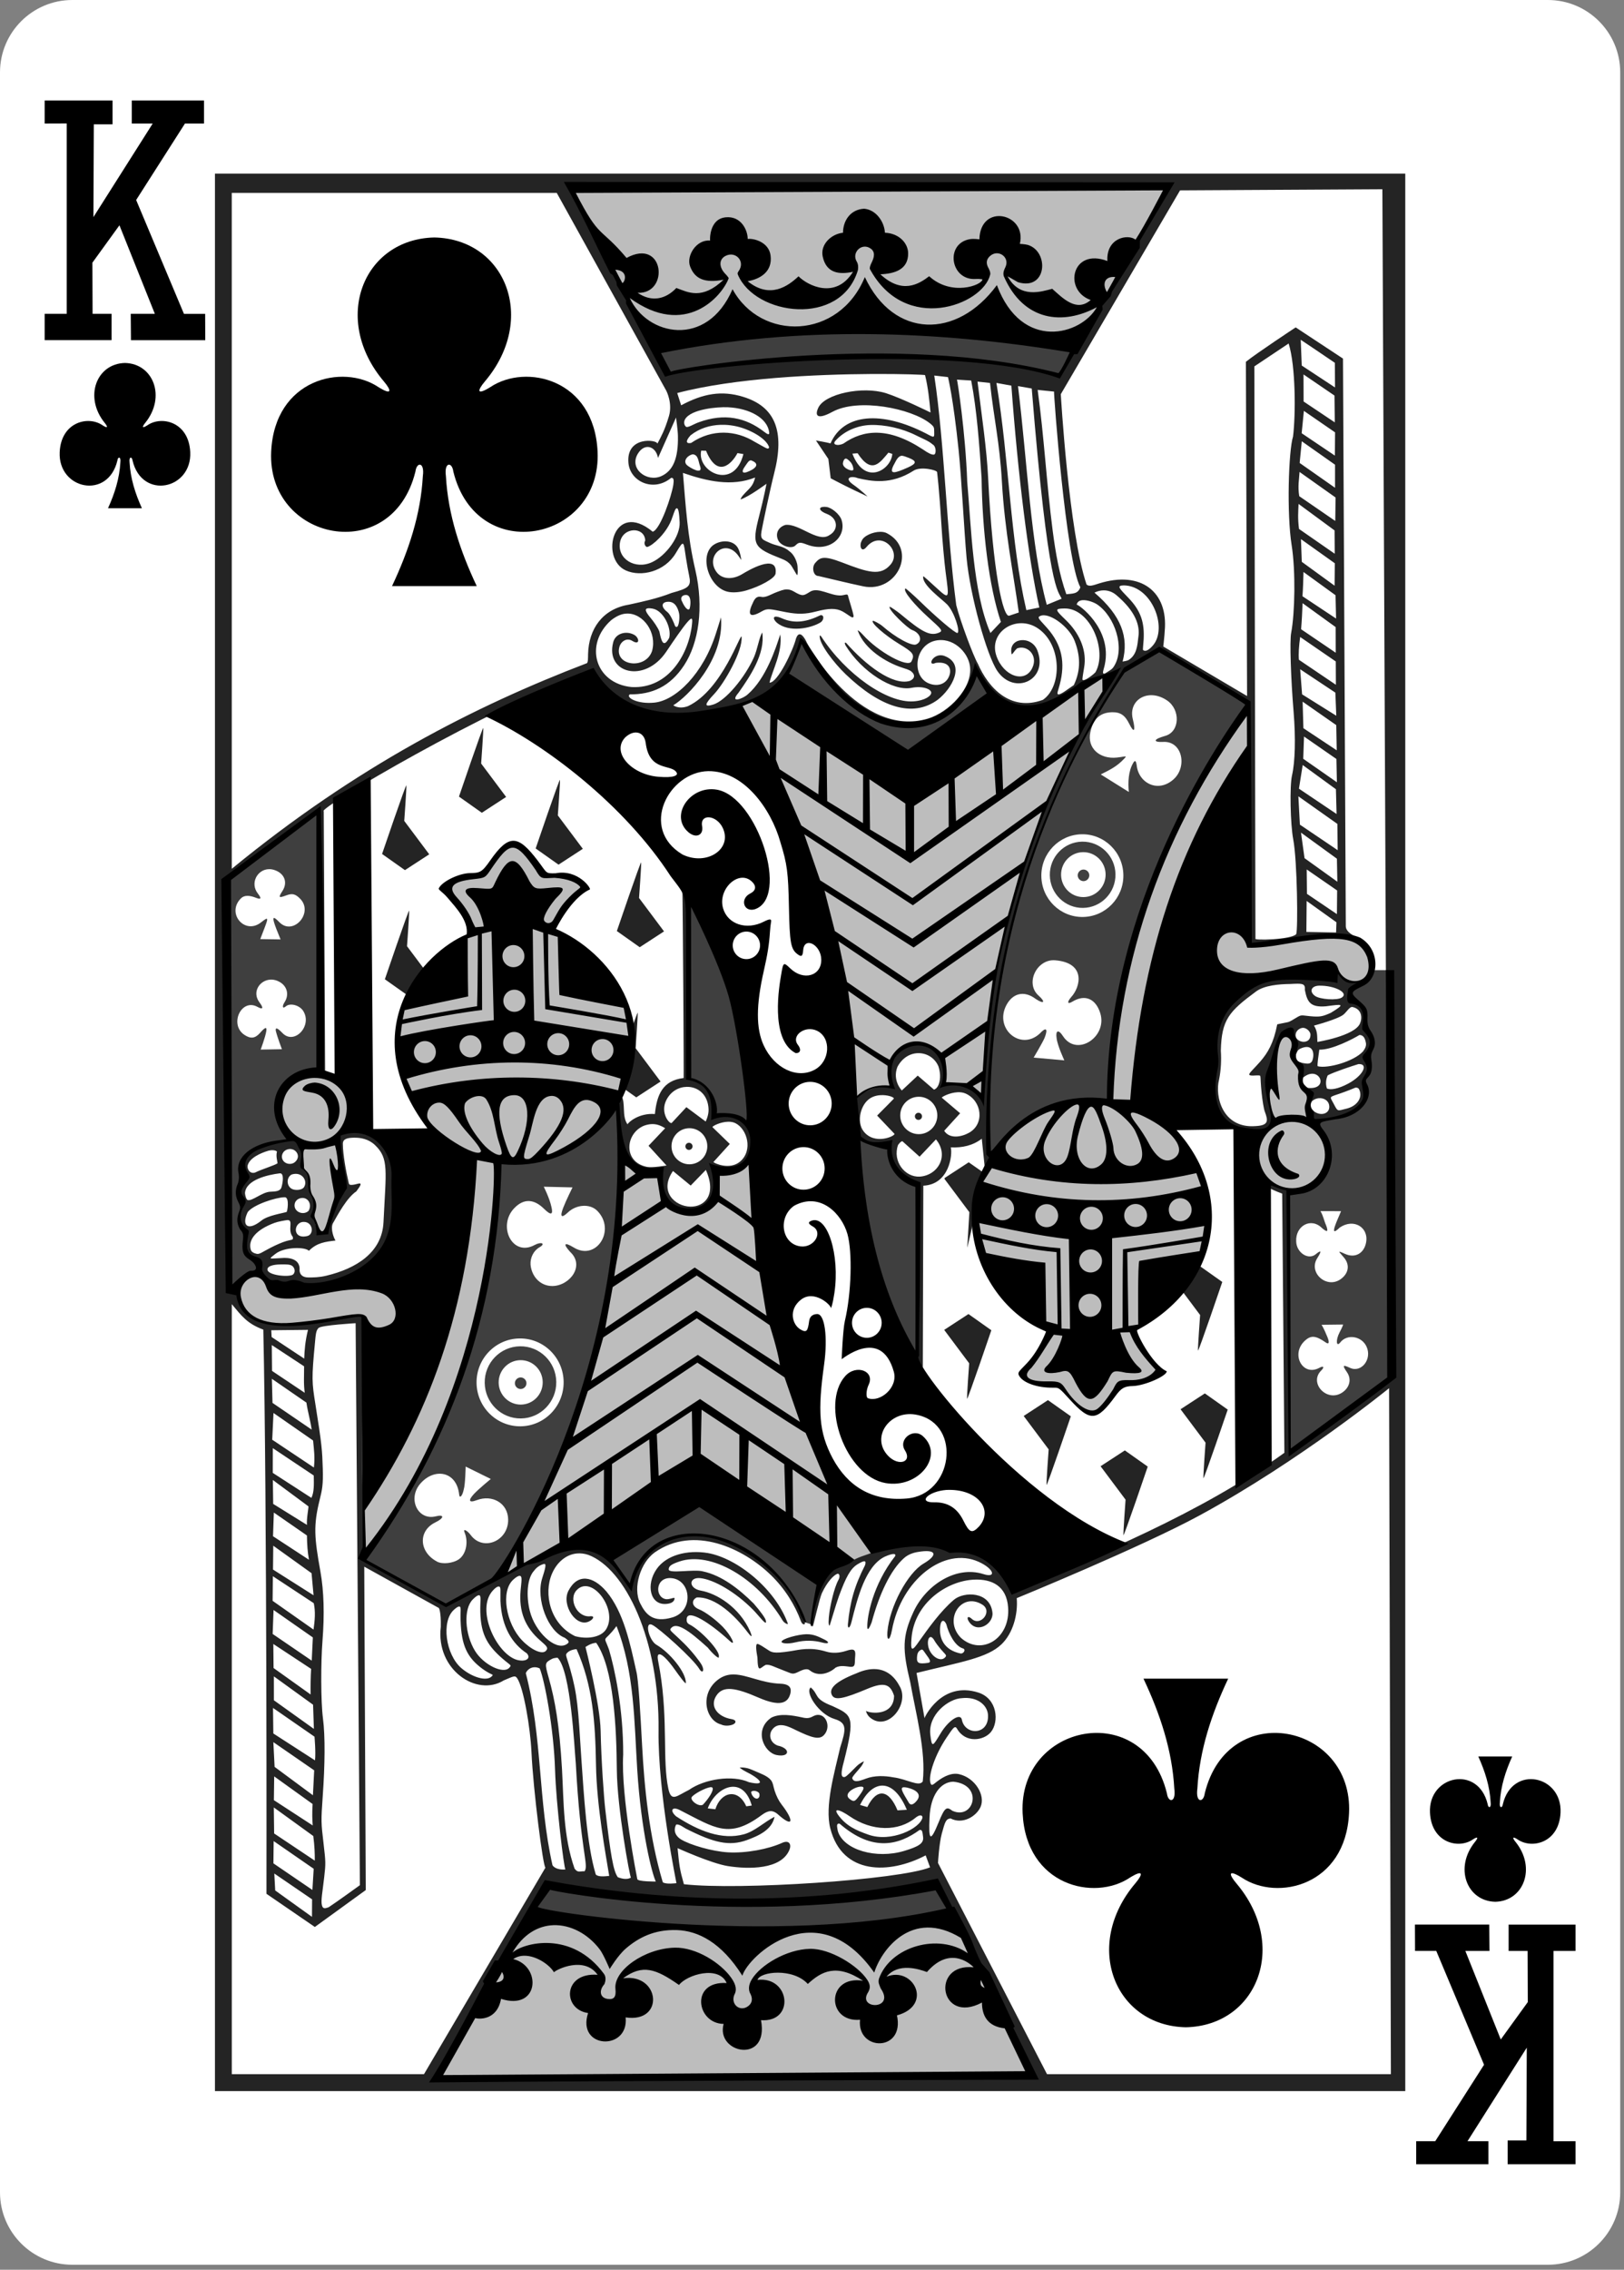 <?xml version="1.0" encoding="UTF-8" standalone="no"?><!DOCTYPE svg PUBLIC "-//W3C//DTD SVG 1.1//EN" "http://www.w3.org/Graphics/SVG/1.1/DTD/svg11.dtd"><svg width="100%" height="100%" viewBox="0 0 179 250" version="1.1" xmlns="http://www.w3.org/2000/svg" xmlns:xlink="http://www.w3.org/1999/xlink" xml:space="preserve" xmlns:serif="http://www.serif.com/" style="fill-rule:evenodd;clip-rule:evenodd;stroke-linejoin:round;stroke-miterlimit:2;"><rect x="0" y="0" width="179" height="250" fill="#808080" stroke="none"/><g id="g4922"><path id="rect6355-6-85-3-64-3-5" d="M178.583,7.972c-0,-4.4 -3.573,-7.972 -7.973,-7.972l-162.638,0c-4.4,0 -7.972,3.572 -7.972,7.972l0,233.504c0,4.4 3.572,7.973 7.972,7.973l162.638,-0c4.4,-0 7.973,-3.573 7.973,-7.973l-0,-233.504Z" style="fill:#fff;"/><path id="path147-6-9-8-7-0-5-6-9-6-3" d="M164.811,209.47c3.142,-0.071 4.55,-3.751 2.224,-6.609c-0.338,-0.417 -0.373,-0.656 0.245,-0.255c1.567,1.09 4.571,0.373 4.725,-2.959c0.19,-4.105 -5.324,-5.288 -6.359,-0.923c-0.055,0.461 -0.415,0.45 -0.328,-0.203c0.094,-1.775 0.627,-3.433 1.359,-5.051l-3.735,0c0.732,1.618 1.265,3.276 1.359,5.051c0.087,0.653 -0.273,0.664 -0.327,0.203c-1.036,-4.365 -6.55,-3.182 -6.36,0.923c0.154,3.332 3.158,4.049 4.725,2.959c0.618,-0.401 0.583,-0.162 0.246,0.255c-2.327,2.858 -0.918,6.538 2.223,6.609c0.001,0 0,0 0,0l0.003,0Z" style="fill-rule:nonzero;"/><path id="path147-6-9-8-7-4-5-62-08-0-2" d="M13.773,39.979c-3.142,0.07 -4.551,3.751 -2.224,6.608c0.337,0.417 0.372,0.657 -0.246,0.256c-1.567,-1.09 -4.57,-0.373 -4.724,2.959c-0.19,4.105 5.324,5.288 6.359,0.923c0.055,-0.461 0.414,-0.451 0.328,0.203c-0.095,1.775 -0.627,3.433 -1.36,5.051l3.735,-0c-0.732,-1.618 -1.264,-3.276 -1.359,-5.051c-0.087,-0.654 0.273,-0.664 0.328,-0.203c1.035,4.365 6.549,3.182 6.359,-0.923c-0.154,-3.332 -3.158,-4.049 -4.724,-2.959c-0.618,0.401 -0.584,0.161 -0.246,-0.256c2.327,-2.857 0.918,-6.537 -2.224,-6.608l-0.002,-0Z" style="fill-rule:nonzero;"/><path id="path39-7-2-1" d="M14.411,34.562l2.655,0l-3.901,-9.748l-2.981,4.118l0.021,5.63l2.093,0l0,2.904l-7.376,-0l-0,-2.904l2.43,0l0,-20.963l-2.43,0.009l-0,-2.538l7.484,0l0,2.624l-2.065,0l-0.044,10.218l6.533,-10.304l-2.306,0l0,-2.538l7.963,0l0,2.538l-2.101,0l-5.379,8.42l5.267,12.539l2.338,-0l0.012,2.903l-8.189,0l-0.024,-2.908l-0,0Z" style="fill-rule:nonzero;"/><path id="path39-3-8-1-1" d="M164.17,214.887l-2.655,-0l3.901,9.748l2.981,-4.118l-0.021,-5.63l-2.093,-0l-0,-2.904l7.377,-0l-0,2.904l-2.431,-0l0,20.963l2.431,-0.009l-0,2.538l-7.485,-0l-0,-2.624l2.065,-0l0.044,-10.218l-6.533,10.304l2.306,-0l-0,2.538l-7.963,-0l-0,-2.538l2.101,-0l5.379,-8.42l-5.267,-12.539l-2.338,0l-0.012,-2.903l8.189,-0l0.024,2.907l0,0.001Z" style="fill-rule:nonzero;"/><g id="g5429-3-1-8"><g id="KC"><g id="KC-7-1-9"><g id="g3440-6-4-8"><g id="g3454-7-1-1"><path id="path3450-5-0-3" d="M128.77,20.756l-65.657,0.322l8.338,15.923c17.064,-1.547 32.019,-0.171 47.598,0.341l9.721,-16.586Zm-44.841,55.985c-0.069,0.093 -2.732,0.786 -2.46,1.395c6.953,15.005 10.058,27.214 12.962,42.635c1.468,-1.201 3.842,-1.153 3.842,-1.153c-1.171,-5.726 5.991,-6.44 6.038,-0.449c1.375,0.321 2.789,0.326 4.03,1.726c0.557,-16.852 6.91,-34.735 14.658,-46.816c-8.83,3.522 -22.137,12.747 -22.137,12.747c-0,0 -10.78,-4.488 -16.933,-10.085Zm53.667,1.794c-11.751,11.243 -16.012,41.442 -15.507,42.883c-15.147,-0.509 -19.738,16.32 -6.608,25.394c-0.519,1.76 -1.801,3.192 -2.794,4.747c1.354,0.782 2.832,0.949 4.309,1.112c1.121,1.339 2.223,2.884 3.44,3.011c1.321,-0.838 2.26,-2.066 3.36,-3.127c1.373,-0.352 2.734,-0.741 4.036,-1.341c-1.153,-1.622 -2.521,-3.262 -2.556,-4.782c11.416,-8.11 9.849,-19.139 -0.442,-24.785c1.523,-19.378 7.206,-30.612 12.728,-38.876l0.034,-4.236Zm-80.93,14.35c-1.492,0.734 -2.307,2.284 -3.39,3.499c-1.487,0.069 -2.919,0.581 -4.336,1.217c-0,0 3.405,4.74 3.194,4.995c-11.041,7.288 -10.951,17.94 -0.35,24.956c1.796,15.16 -10.986,39.151 -11.632,38.454l-0.023,4.96c9.098,-10.019 14.293,-28.118 14.811,-42.732c18.168,-1.218 18.812,-18.907 6.305,-25.56c-0.962,-0.889 3.144,-4.999 3.144,-4.999c-1.042,-1.035 -2.786,-1.152 -4.313,-1.279c-0.963,-1.16 -1.803,-2.317 -3.41,-3.511Zm89.809,13.178c1.155,2.055 4.324,3.717 4.656,-0.142c-0.54,-2.899 -2.434,-3.541 -9.948,-2.278c-4.428,1.983 -3.912,-3.234 -6.09,-1.19c-7.063,6.627 11.236,5.901 11.382,3.61Zm-4.253,7.466c-2.107,-0.002 -2.465,8.299 -2.435,10.792c-6.099,9.706 12.512,8.603 4.464,-1.971c0.35,-1.091 -0.91,-3.153 -0.99,-4.631c-0.66,-0.085 -0.949,-3.833 -1.039,-4.19Zm-108.935,12.52c-0.193,2.511 1.633,10.13 2.31,9.872c2.385,-3.871 2.102,-7.181 1.855,-10.961c5.681,-11.016 -13.72,-6.495 -4.165,1.089Zm35.412,1.771c-0.848,16.213 -4.79,32.12 -13.721,45.915c7.688,-3.611 15.149,-8.271 22.37,-12.259l16.873,10.525c0.977,-0.427 1.653,-0.638 2.301,-1.283c-7.775,-11.461 -10.182,-27.956 -13.57,-42.879c-1.289,0.921 -3.713,1.384 -3.713,1.384c-0.173,5.176 -5.56,6.853 -6.661,0.103l-3.879,-1.506Zm-40.725,12.648c-1.8,0.115 -3.153,4.606 1.945,5.271c3.598,0.513 8.205,-1.273 10.491,-0.446c2.657,4.271 5.042,-2.016 1.491,-3.042c-3.814,-1.102 -11.584,1.773 -12.443,-0.67c-0.442,-0.835 -0.98,-1.145 -1.484,-1.113Zm30.603,70.227l-10.179,18.12l65.08,-0.395l-8.507,-17.284c0.146,-0.191 -28.424,3.424 -46.394,-0.441Z" style="fill:#bdbdbd;fill-rule:nonzero;"/><path id="path3446-6-3-4" d="M93.35,36.394c-6.675,0.053 -13.588,0.745 -20.882,2.341l1.29,2.358c15.243,-2.532 27.248,-2.927 43.018,0.144l1.439,-2.455c-8.097,-1.471 -16.283,-2.457 -24.865,-2.388Zm-4.987,34.368c0,-0 -1.007,2.277 -1.517,3.49l13.303,8.675c0,-0 6.371,-4.538 9.086,-6.458l-1.648,-2.44c-5.626,12.501 -15.516,2.615 -19.224,-3.267Zm39.358,0.886l-3.954,2.404c-9.106,13.651 -15.327,30.842 -14.83,53.325c3.364,-3.88 7.542,-6.37 13.35,-6.022c0.738,-16.257 6.33,-30.713 15.288,-43.736l-9.854,-5.971Zm-0.999,4.929c0.588,-0.041 1.252,0.126 1.903,0.564c1.506,1.012 1.439,3.462 -0.205,3.916c-1.329,0.367 -1.363,0.717 -0.196,0.66c2.094,-0.103 2.651,2.713 1.161,4.09c-1.713,1.583 -3.897,0.461 -4.097,-1.524c-0.091,-0.561 -0.209,-0.553 -0.393,-0.235c-0.528,0.916 -0.576,2.106 -0.473,3.184l-3.095,-1.934c1.102,-0.549 1.773,-0.881 2.569,-1.715c0.104,-0.108 0.182,-0.189 0.181,-0.236c0,-0.085 -0.343,0.029 -0.974,0.095c-1.869,0.197 -3.307,-1.024 -2.923,-2.798c0.326,-1.508 1.101,-2.166 2.397,-2.195c0.921,-0.02 1.431,0.338 1.895,1.284c0.523,1.068 0.723,0.804 0.387,-0.527c-0.365,-1.444 0.567,-2.54 1.863,-2.629Zm-91.645,12.813c0,-0 -6.671,5.036 -9.77,7.468l0.15,44.827c0.932,-0.34 2.307,-1.548 3.105,-1.987c-1.855,-1.652 -1.376,-2.921 -1.744,-4.141c-0.832,-1.29 -0.07,-2.25 -0.209,-3.058c-0.203,-5.719 0.829,-6.472 5.427,-6.988c-0.969,0.353 -3.42,-7.158 3.206,-7.12l-0.165,-29.001Zm84.158,2.499c2.496,-0.036 4.549,1.972 4.585,4.488c0.036,2.517 -1.958,4.585 -4.454,4.622c-2.496,0.037 -4.55,-1.973 -4.587,-4.489c-0.036,-2.517 1.96,-4.584 4.456,-4.621Zm0.041,0.814c-1.998,0.03 -3.592,1.685 -3.563,3.699c0.028,2.015 1.671,3.627 3.669,3.598c1.999,-0.03 3.598,-1.689 3.568,-3.704c-0.029,-2.014 -1.675,-3.622 -3.674,-3.593Zm0.095,1.157c1.355,-0.02 2.471,1.07 2.491,2.436c0.019,1.367 -1.066,2.494 -2.421,2.513c-1.355,0.02 -2.467,-1.074 -2.487,-2.441c-0.019,-1.366 1.061,-2.488 2.417,-2.508Zm-89.723,1.872c0.184,-0.003 0.379,0.025 0.577,0.088c1.126,0.361 1.521,1.361 0.911,2.309c-0.479,0.744 -0.426,0.808 0.413,0.494c0.66,-0.247 0.997,-0.17 1.517,0.35c1.56,1.556 -0.763,4.172 -2.289,2.587c-0.756,-0.785 -0.828,-0.553 -0.303,0.795c0.169,0.437 0.45,1.116 0.45,1.116l-2.238,-0.034c-0,-0 0.347,-0.899 0.507,-1.323c0.388,-1.022 0.4,-1.172 -0.407,-0.529c-1.821,1.45 -3.886,-1.031 -2.21,-2.654c0.341,-0.33 0.887,-0.344 1.648,-0.042c0.554,0.219 0.622,0.067 0.206,-0.46c-0.906,-1.147 -0.069,-2.674 1.218,-2.697l0,0Zm89.778,0.044c-0.35,0 -0.638,0.288 -0.638,0.638c-0,0.35 0.288,0.638 0.638,0.638c0.351,-0 0.639,-0.288 0.639,-0.638c-0,-0.35 -0.288,-0.638 -0.639,-0.638Zm-43.531,3.41c-0.91,6.007 0.025,15.001 0.007,19.506c2.427,0.466 2.454,2.132 2.827,4.203c1.179,-0.414 3.759,1.342 4.112,1.188c0.279,-5.812 -2.915,-21.512 -6.945,-24.897l-0.001,-0Zm40.408,6.585c3.445,0.278 2.784,2.96 1.758,4.061c-0.486,0.566 -0.396,0.819 0.138,0.494c1.455,-0.886 2.61,-0.245 3.078,1.282c0.802,2.607 -2.599,4.853 -4.115,2.513c-0.514,-0.794 -0.828,-0.614 -0.702,0.216c0.078,0.799 0.852,2.457 0.852,2.457l-3.38,-0.306c0,-0 1.033,-1.732 1.214,-2.198c0.377,-0.968 0.178,-1.226 -0.544,-0.446c-2.114,1.95 -5.044,-0.546 -3.679,-3.131c0.673,-1.275 1.914,-1.687 3.255,-0.672c0.903,0.595 1.097,0.336 0.29,-0.385c-1.51,-1.347 -0.194,-4.049 1.835,-3.885Zm35.049,1.083c-3.79,3.947 -2.6,1.614 -0.843,4.623c0.944,5.171 -0.226,5.252 -0.08,7.719c0.292,3.317 -2.796,3.865 -5.532,4.418c0.443,-0.03 4.233,7.032 -2.84,7.584l0.081,28.703l11.09,-8.243l-0.047,-44.804l-1.829,-0Zm-121.426,1.043c0.29,0.005 0.594,0.087 0.896,0.259c0.84,0.476 1.07,1.415 0.543,2.232c-0.303,0.47 -0.214,0.766 0.139,0.458c0.471,-0.411 1.511,-0.136 1.917,0.504c1.042,1.646 -0.994,3.798 -2.294,2.428c-0.574,-0.605 -0.795,-0.629 -0.728,-0.232c0.187,0.745 0.673,2.018 0.673,2.018l-2.341,0.041c0,-0 0.506,-1.338 0.618,-2.016c0.087,-0.537 -0.126,-0.459 -0.684,0.176c-0.542,0.617 -1.034,0.681 -1.726,0.219c-1.706,-1.14 -0.34,-4.067 1.439,-3.083c0.613,0.339 0.699,0.143 0.22,-0.495c-0.856,-1.14 0.018,-2.448 1.213,-2.506c0.039,-0.002 0.076,-0.004 0.115,-0.003l0,0Zm38.2,14.112c-2.799,2.235 -7.349,7.265 -13.117,6.038c-0.672,17.909 -6.502,31.773 -14.818,43.688c2.871,1.712 6.032,3.765 8.968,5.082c2.483,-1.291 3.876,-1.829 6.312,-3.85c9.998,-15.569 13.169,-32.588 12.655,-50.958Zm26.107,3.276c0.561,9.197 2.046,17.906 6.792,24.894l0.322,-19.547c-1.691,-0.408 -3.077,-1.51 -3.571,-4.635l-3.543,-0.712Zm-34.3,5.425l3.171,0.075c-0,0 -0.719,1.445 -1.03,2.253c-0.379,0.987 -0.2,1.189 0.524,0.503c0.941,-0.894 2.441,-0.977 3.231,-0.18c2.096,2.117 -0.096,5.566 -2.575,4.053c-1.062,-0.648 -1.24,-0.43 -0.398,0.487c1.639,1.532 -0.071,3.739 -1.986,3.748c-1.384,-0.006 -2.282,-1.12 -2.391,-2.349c-0.053,-0.774 0.332,-1.55 0.998,-1.927c0.694,-0.393 0.197,-0.648 -0.557,-0.239c-2.461,1.335 -4.108,-2.095 -2.251,-4.046c1.071,-1.125 2.204,-1.021 3.293,0.053c0.76,0.75 1.033,0.684 0.818,-0.203c-0.216,-0.998 -0.847,-2.228 -0.847,-2.228l-0,0Zm85.608,2.691l2.272,0.003c-0.224,0.567 -0.512,1.144 -0.693,1.705c-0.195,0.61 -0.053,0.688 0.549,0.098c1.566,-1.06 3.237,0.001 2.897,1.68c-0.234,1.158 -1.197,1.727 -2.309,1.224c-0.98,-0.444 -0.664,-0.254 -0.107,0.422c0.663,0.804 0.494,1.741 -0.383,2.363c-1.55,1.099 -3.598,-0.727 -2.572,-2.321c0.605,-0.947 0.327,-0.845 -0.223,-0.386c-0.827,0.609 -2.077,-0.253 -2.102,-1.449c-0.095,-1.721 1.63,-2.691 2.845,-1.473c0.578,0.491 0.722,0.433 0.46,-0.282c-0.239,-0.519 -0.316,-1.075 -0.634,-1.584l0,-0Zm2.503,12.49c-0,-0 -0.033,0.184 -0.4,0.878c-0.431,0.817 -0.365,1.661 0.085,1.088c0.76,-0.968 2.373,-0.698 2.902,0.485c0.616,1.377 -0.586,2.899 -1.832,2.32c-0.81,-0.376 -0.865,-0.295 -0.327,0.49c0.524,0.763 0.292,1.7 -0.559,2.248c-1.672,1.076 -3.678,-1.072 -2.285,-2.447c0.373,-0.368 0.257,-0.547 -0.196,-0.3c-1.846,1.012 -3.209,-1.503 -1.612,-2.975c0.679,-0.628 1.199,-0.584 2.317,0.195c0.348,0.242 0.416,-0.008 0.165,-0.623c-0.427,-1.048 -0.64,-1.332 -0.64,-1.332l2.382,-0.027Zm-90.786,1.532c2.65,-0.039 4.827,2.094 4.866,4.766c0.038,2.672 -2.076,4.871 -4.727,4.91c-2.65,0.039 -4.831,-2.097 -4.87,-4.769c-0.038,-2.672 2.08,-4.868 4.731,-4.907Zm0.054,0.864c-2.177,0.032 -3.918,1.835 -3.886,4.03c0.032,2.195 1.823,3.95 4.001,3.918c2.177,-0.032 3.917,-1.839 3.886,-4.034c-0.032,-2.195 -1.824,-3.946 -4.001,-3.914Zm0.046,1.527c1.34,-0.019 2.441,1.058 2.46,2.409c0.02,1.351 -1.049,2.465 -2.389,2.485c-1.341,0.019 -2.446,-1.062 -2.465,-2.413c-0.02,-1.351 1.054,-2.461 2.394,-2.481Zm0.031,1.902c-0.35,-0 -0.639,0.288 -0.639,0.638c0,0.349 0.289,0.637 0.639,0.637c0.35,0 0.638,-0.288 0.638,-0.637c0,-0.35 -0.288,-0.638 -0.638,-0.638Zm-6.064,9.819l2.771,1.365c-0,0 -1.311,1.075 -1.832,1.629c-0.667,0.713 -0.62,1.048 0.279,0.707c1.716,-0.651 3.435,0.323 3.467,2.119c0.043,2.396 -2.768,3.548 -4.118,1.734c-0.402,-0.54 -0.881,-0.763 -0.693,-0.322c0.457,1.072 0.178,2.422 -0.618,2.977c-0.638,0.444 -1.803,0.575 -2.391,0.268c-2.023,-1.057 -2.129,-3.406 -0.195,-4.334c0.973,-0.467 1.005,-0.905 0.049,-0.664c-1.992,0.5 -3.153,-1.929 -1.716,-3.598c1.525,-1.771 4.01,-1.406 4.285,1.216c0.049,0.466 0.364,0.129 0.504,-0.585c0.17,-0.531 0.208,-2.512 0.208,-2.512l0,0Zm25.825,3.942l-9.836,6.064l2.248,3.141c5.033,-11.497 17.088,-1.976 19.019,3.894c0.419,0.26 0.49,0.187 0.945,0.392c0.043,-0.414 0.88,-4.492 0.88,-4.492l-13.256,-8.999Zm26.012,42.271c-16.61,4.271 -42.899,0.482 -42.642,0.181l-1.635,2.347c-0.564,0.242 25.293,4.655 45.688,0.171l-1.411,-2.699Z" style="fill:#3f3f3f;fill-rule:nonzero;"/><path id="path3444-9-5-7" d="M23.692,19.125l-0,211.2l131.2,-0l-0,-211.2l-131.2,-0Zm105.209,1.377l-12.176,21.011c0.116,-1.107 -23.671,-4.502 -43.113,-0.36l-10.584,-20.395l65.873,-0.256Zm23.467,0.344l0.386,85.771l0.806,44.958l-11.381,8.356l-0.167,-28.801c0,0 -1.63,-0.784 -2.057,-0.837c-0.16,-0.013 -0.368,0.348 -0.078,0.535c0.419,0.268 1.448,0.645 1.448,0.645l0.242,28.544c-9.258,6.697 -20.823,11.363 -29.621,15.053c-0.721,-2.397 -7.838,-7.996 -15.839,-4.039c-0.732,0.274 -1.638,0.511 -2.25,0.939c-3.048,0.562 -4.053,3.848 -4.514,7.043c-0.016,0.125 0.241,0.097 0.25,0.11c0.033,0.046 0.726,-3.066 1.001,-3.655c0.587,-1.257 1.328,-2.011 1.72,-2.129c0.179,-0.031 0.335,0.25 0.093,0.693c-0.482,0.88 -0.875,2.751 -0.992,3.595c-0.105,0.778 -0.125,1.404 0.019,1.431c0.025,0.025 0.708,-2.358 1.015,-3.199c0.801,-2.193 1.306,-3.1 2.078,-3.568c0.791,-0.48 0.978,-0.411 0.822,0.098c-1.177,2.315 -1.663,4.065 -1.894,6.529c-0.035,0.492 0.213,0.506 0.408,-0.308c0.645,-2.588 1.53,-6.088 3.621,-7.133c0.893,-0.407 1.289,-0.388 1.194,-0.097c-2.491,3.17 -3.114,6.691 -3.085,7.828c0.01,0.379 0.162,0.305 0.482,-0.516c0.843,-3.125 2.094,-5.784 3.578,-7.087c0.574,-0.505 1.269,-0.643 1.851,-0.716c1.759,-0.22 1.819,0.436 0.288,1.334c-1.743,1.024 -3.76,4.748 -3.984,7.543c-0.078,0.968 0.262,1.073 0.502,-0.217c1.034,-5.557 5.761,-9.23 9.549,-7.529c1.705,0.766 2.014,1.83 0.53,1.357c-3.004,-0.958 -6.338,1.187 -7.713,4.181c-1.243,2.706 -1.217,4.127 -0.343,7.752c0.596,3.347 1.758,7.625 1.374,10.904c-0.413,0.637 -1.717,-0.262 -3.258,-0.453c-0.929,-0.175 -2.064,-0.22 -3.034,0.154c-0.845,0.326 -1.325,0.409 -1.481,-0.05c-0.051,-0.148 0.652,-0.87 0.965,-1.269c0.218,-0.278 0.328,-0.599 0.328,-0.599c0,0 -0.422,0.161 -0.82,0.552c-0.345,0.339 -1.087,1.132 -1.29,1.174c-0.445,0.09 -0.462,-0.415 -0.103,-1.704c1.261,-5.001 0.923,-5.085 -1.24,-6.098c-2.144,-0.823 -1.466,-1.239 -2.415,-2.057c-0.669,0.526 0.874,2.944 2.619,3.472c1.428,0.432 1.254,1.168 0.628,3.148c-0.634,2.771 -1.716,6.439 -1.09,8.899c1.316,5.17 6.523,5.064 10.512,2.975l0.486,1.318c-3.373,1.376 -21.145,2.553 -27.135,1.859c-0.463,-1.632 -0.51,-2.052 -0.697,-3.972c-0,-0 3.7,1.684 5.547,1.976c2.306,0.365 5.858,0.382 6.767,-1.759c0.278,-0.627 -0.008,-1.157 -0.803,-0.793c-1.463,0.668 -3.964,1.161 -5.983,1.036c-1.696,-0.106 -4.111,-0.792 -5.156,-1.426c-0.497,-0.301 -0.916,-0.891 -0.527,-1.631c0.345,-0.077 0.797,0.306 1.066,0.445c3.059,1.556 4.777,1.977 6.733,1.263c1.298,-0.475 2.756,-1.128 3.048,-2.566c-1.131,0.574 -2.175,1.598 -3.376,1.928c-2.403,0.659 -4.974,-0.343 -7.474,-1.975c-0.771,-0.675 -0.419,-1.167 0.526,-0.628c3.745,1.901 5.308,3.161 8.891,0.494c0.801,-0.598 1.247,-0.521 1.717,-0.159c1.861,1.68 1.855,0.736 0.492,-1.009c-0.31,-0.397 -0.59,-0.951 -0.776,-1.542c-0.137,-0.437 -0.168,-0.875 -0.416,-1.162c-0.423,-0.49 -1.184,-0.727 -2.054,-1.113c-0.803,-0.355 -1.379,-0.249 -1.379,-0.249c0,-0 0.298,0.251 0.633,0.415c1.623,0.798 2.414,1.653 0.397,1.192c-1.83,-0.825 -4.885,-0.363 -6.614,0.847c-1.357,0.667 -1.954,1.381 -2.275,-0.128c-0.67,-3.15 -0.017,-7.423 -0.916,-12.919c-0.172,-1.048 -0.383,-1.713 -0.165,-1.856c0.279,-0.184 0.977,0.495 1.841,1.718c0.393,0.557 1.175,1.629 1.171,1.406c0.029,-1.164 -1.767,-3.348 -3.249,-4.208c-0.814,-0.473 -1.367,-2.659 -0.436,-2.178c0.72,0.353 4.462,3.669 5.174,4.851c0.331,0.549 0.611,0.198 0.26,-0.447c-0.21,-0.387 -1.089,-1.525 -1.943,-2.366c-1.516,-1.492 -1.692,-1.422 -1.401,-1.728c0.576,-0.605 1.808,0.175 4.005,2.179c0.564,0.717 1.31,1.364 1.218,1.008c0.225,-0.558 -1.974,-2.942 -3.279,-3.581c-0.244,-0.154 -0.278,-0.317 -0.255,-0.613c0.124,-1.126 2.649,0.528 4.745,2.459c0.785,0.723 0.134,-0.638 -0.775,-1.562c-0.715,-0.727 -1.867,-1.63 -2.649,-1.94c-0.776,-0.323 -0.823,-1.004 -0.214,-1.291c2.101,-0.089 4.269,2.074 5.562,3.776c0.356,0.467 0.684,0.827 0.313,-0.058c-1.197,-2.663 -3.688,-4.164 -5.413,-4.468c-1.402,-0.248 -1.371,-1.522 -0.053,-1.377c1.449,0.158 3.82,1.476 5.831,3.516c0.585,0.594 1.57,1.94 1.367,1.149c-0.007,-0.215 -0.622,-1.058 -1.335,-1.87c-1.645,-1.647 -3.557,-3.104 -5.585,-3.538c-0.948,-0.27 -3.762,0.278 -3.779,-0.214c-0.007,-0.363 0.295,-0.581 1.191,-0.882c3.478,-1.166 8.567,1.846 11.352,6.476c0.199,0.332 0.577,0.473 0.6,0.399c-1.344,-3.784 -5.521,-7.216 -8.843,-7.804c-2.26,-0.365 -4.538,0.217 -5.621,1.752c-1.219,1.727 -0.743,4.037 1.087,3.852c0.961,-0.09 0.885,-0.638 0.867,-0.656c-0.065,-0.065 -0.623,0.199 -0.968,0.131c-1.252,-0.248 -1.122,-2.529 0.711,-2.304c2.106,0.259 2.404,3.607 0.049,4.312c-2.173,0.65 -2.969,-0.351 -3.563,-1.538c-0.871,-1.738 0.064,-4.54 1.599,-5.615c4.297,-3.007 9.731,-0.487 12.801,2.496c1.52,1.475 2.628,3.229 3.326,5.121c0.179,0.44 0.562,0.395 0.387,-0.057c-4.323,-11.127 -17.232,-12.424 -19.12,-3.786c-3.125,-4.938 -5.86,-5.282 -10.047,-3.127c-4.27,1.781 -6.37,3.232 -10.32,5.099l-8.957,-4.848c-0.528,-8.969 -0.227,-17.965 -0.191,-26.945c0.026,-0.21 -1.94,0.142 -5.215,0.66c-8.707,1.751 -7.96,-2.953 -9.097,-3.189c-0.609,-0.123 -0.565,0.14 -0.73,-16.415c-0.048,-4.809 -0.142,-13.261 -0.212,-18.785c-0.07,-5.524 -0.088,-10.127 -0.04,-10.224c0.049,-0.097 0.537,-0.52 1.101,-0.923c2.121,-1.515 3.314,-2.433 7.957,-6.004c1.051,-0.809 1.315,-0.945 1.315,-0.945c0.533,9.946 0.056,20.392 0.318,28.942l0.392,0.002l-0.152,-28.712c-0.801,-0.212 18.308,-11.484 28.779,-15.141c0.197,-0.068 0.686,0.152 0.686,0.152c6.01,7.425 21.825,5.177 23.1,-3.862c2.62,5.51 14.13,16.217 19.39,3.311c0,-0 1.906,3.708 3.542,3.953c3.676,0.492 4.084,-0.093 12.174,-4.049c-9.25,14.148 -14.351,29.127 -15.004,47.268c-1.265,-1.84 -3.923,-1.76 -4.146,-1.624c0.017,-1.729 -0.291,-4.074 -2.88,-4.325c-2.63,-0.201 -3.98,3.297 -2.982,4.778c-1.624,-0.68 -4.058,1.023 -4.058,1.183c-0.208,0.006 -2.067,4.963 3.562,5.218c0.512,2.339 1.389,3.471 3.188,4.434l0.045,19.093l0.635,0.867l0.056,-20.01c2.881,-0.129 3.238,-3.452 3.024,-4.218c1.28,0.056 2.441,-0.203 3.42,-0.955l0.337,3.261c-0,-0 0.675,-1.15 0.526,-1.761c-1.253,-18.753 5.477,-39.039 14.311,-52.189c0.473,-0.552 0.617,-1.211 0.851,-1.215c2.154,-1.17 3.515,-1.958 3.515,-1.958c3.553,1.721 9.897,5.874 9.897,5.874l0.103,26.722c-0.099,-0.263 11.82,-1.34 11.642,-1.015c-0,-0 -1.044,-0.413 -1.06,-1.116l-0.31,-62.53l-5.215,-3.435c-0,0 -4.288,2.825 -5.487,3.79l0.131,36.814l-9.236,-5.454c-0,0 0.147,-1.302 0.16,-1.725c0.392,-4.254 -2.577,-6.684 -7.252,-5.218c-0.625,0.2 -1.059,0.375 -1.364,0.117c-1.961,-5.779 -2.843,-20.967 -2.84,-20.967l13.145,-22.449l22.3,-0.123Zm-126.822,0.402l35.821,0l12.079,21.801c0,0 0.709,1.363 0.285,2.788c-0.462,1.555 -0.859,2.245 -1.275,3.039c0.041,-0.453 -3.481,-0.902 -3.186,2.138c0.2,2.058 2.782,3.22 4.706,1.619c0.307,-0.025 0.305,0.262 0.238,0.765c-0.177,1.179 -1.419,4.92 -2.27,5.168c-4.336,-3.584 -5.884,2.961 -2.961,4.266c1.693,0.756 4.296,0.132 5.512,-1.919c0.931,-1.569 0.828,-1.311 1.121,0.594c0.109,0.708 0.264,1.529 0.343,1.898c0.248,1.154 -0,1.378 -1.927,1.902c-1.551,0.609 -3.123,0.944 -4.722,1.293c-2.923,0.483 -4.417,2.706 -4.489,5.411c-0.016,0.584 0.007,0.855 -0.12,1.029c-12.365,4.73 -25.373,11.35 -39.155,22.654l-0,-74.446Zm117.823,16.179c0,-0 2.538,1.69 3.762,2.535l0.018,2.715l-3.668,-2.414l-0.112,-2.836Zm-1.333,0.407c0.787,2.499 0.781,7.856 0.486,10.242c-0.494,1.554 -0.713,8.47 -0.153,11.989c0.446,2.805 0.363,7.445 -0.058,9.665c-0.164,0.868 -0.037,4.934 0.273,8.695c0.236,2.875 0.167,5.489 -0.177,6.985c-0.272,1.179 -0.177,5.403 0.132,7.023c0.456,2.384 0.534,10.043 0.33,10.459c-0.541,0.618 -4.776,0.704 -4.492,0.494l-0.121,-63.028c0,0 2.52,-1.688 3.78,-2.524l-0,-0Zm-46.024,3.359c3.558,-0.021 5.972,0.086 5.949,0.125c0.34,1.372 0.471,2.745 0.604,4.118c0,-0 -3.234,-1.6 -4.922,-2.133c-2.599,-0.803 -6.708,0.079 -7.436,1.583c-0.413,0.853 -0.197,1.421 1.549,0.473c2.859,-1.551 8.696,-0.369 10.753,1.276c0.474,0.379 0.45,0.462 0.459,0.907c0.014,0.677 0.054,0.716 -0.882,0.211c-4.906,-2.528 -9.098,-2.235 -10.545,1.085c-0.333,-0.102 -1.605,-0.322 -1.605,-0.322l1.367,2.037l0.259,2.13c1.358,0.705 1.768,0.93 4.063,2.006c-0,0 -0.761,-0.735 -1.573,-1.305c-1.092,-0.765 -0.223,-1.011 0.497,-0.718c1.481,0.342 3.645,0.778 6.151,-0.826c0.778,-0.498 2.56,-0.067 2.588,0.159c-0,-0 0.237,1.864 0.472,5.753c0.111,1.839 0.336,4.242 0.464,5.229c0.385,2.98 0.496,3.149 -1.06,1.72c-0.522,-0.479 -1.391,-1.274 -1.401,-1.227c-0.197,0.924 2.097,2.547 2.631,3.104c0.811,0.845 1.462,3.011 1.138,3.139c-0.206,0.081 -2.386,-1.783 -4.103,-3.459c-0.643,-0.628 -1.6,-1.471 -1.627,-1.442c-0.355,0.238 1.087,1.878 2.437,3.104c1.575,1.43 1.756,1.559 1.227,1.775c-0.978,0.398 -1.857,-0.097 -4.231,-2.075c-0.231,-0.193 -1.129,-0.836 -1.172,-0.789c-0.217,0.291 1.973,2.38 2.47,2.56c0.924,0.333 1.189,1.232 0.461,1.585c-0.486,0.236 -2.298,-0.765 -3.751,-2.034c-0.26,-0.227 -0.982,-0.613 -1.03,-0.561c-0.288,0.187 1.336,1.602 2.886,2.542c1.517,0.921 1.759,1.148 1.372,1.914c-0.36,0.788 -3.688,-1.037 -5.354,-2.917c-0.354,-0.4 -0.636,-0.573 -0.565,-0.438c0.725,2.026 3.112,3.479 4.888,4.057c0.317,0.105 0.777,0.234 0.984,0.4c0.506,0.405 0.393,0.826 -0.154,1.064c-1.894,0.535 -4.88,-1.777 -7.016,-4.199c-0.247,-0.103 -0.1,0.214 -0.035,0.319c1.781,2.866 5.193,5.047 7.248,4.64c1.201,-0.238 2.167,0.127 2.176,0.533c0.008,0.333 -0.655,0.862 -1.947,0.955c-2.922,0.21 -7.489,-3.012 -10.16,-7.117c-0.083,-0.128 -0.182,-0.176 -0.188,-0.098c-0.072,0.87 1.588,3.004 2.862,4.225c3.785,3.626 7.363,4.852 10.154,2.809c1.574,-1.229 3.095,-3.917 0.751,-4.815c-1.242,-0.476 -2.027,1.247 -0.966,0.755c1.395,-0.169 1.712,0.578 1.531,1.279c-0.356,1.204 -1.54,1.395 -2.502,0.889c-1.674,-0.914 -1.319,-4.048 0.849,-4.596c1.954,-0.475 3.658,1.194 3.882,2.778c0.348,2.46 -2.404,5.12 -4.612,5.783c-7.529,2.258 -13.411,-8.288 -13.445,-8.527c-0.378,-0.733 -0.832,-1.121 -1.119,-0.267c-0.308,1.237 -2.007,4.865 -2.916,4.843c0.283,-1.279 1.474,-3.431 1.184,-5.315c-0.502,1.548 -1.561,4.849 -3.588,6.607c-0.526,0.483 -2.068,1.052 -1.007,-0.189c1.282,-1.816 2.959,-4.299 2.612,-6.631c-0.34,0.524 -0.526,1.85 -0.915,2.726c-0.974,2.193 -3.1,4.795 -4.504,5.217c-1.037,0.311 -0.94,-0.042 0.122,-1.168c1.138,-1.208 3.152,-4.755 3.019,-6.284c-0.057,-0.675 -2.09,5.84 -5.91,7.624c-1.032,0.38 -1.618,-0.099 -1.618,-0.099c1.502,-0.871 5.651,-4.994 5.259,-9.678c0,-0 -0.222,0.694 -0.549,1.734c-1.406,4.47 -4.428,7.41 -6.783,7.653c-1.88,0.195 -3.193,-0.57 -2.726,-0.908c2.438,0.018 4.441,-0.832 6.006,-3.227c1.591,-2.434 2.184,-6.347 1.22,-10.487c-0.87,-3.733 -1.061,-7.09 -1.364,-10.679c2.671,0.92 5.358,1.532 7.959,0.507c-0.261,1.07 -0.696,1.201 -1.382,2.009c-0.176,0.207 -0.228,0.41 -0.228,0.41c0.963,-0.318 2.859,-1.731 2.859,-1.731c-0,0 -0.235,1.328 -0.8,3.522c-0.846,3.282 -0.627,3.518 2.501,4.754c0.583,0.231 0.802,0.457 1.006,0.703c0.096,0.115 0.609,1.046 0.658,1.079c0.114,0.076 0.084,-0.95 0.02,-1.21c-0.167,-0.689 -0.537,-1.207 -0.86,-1.411c-0.614,-0.57 -1.5,-0.621 -2.068,-0.883c-0.846,-0.396 -1.168,-0.387 -1.006,-1.318c0.106,-0.613 0.972,-4.737 1.384,-6.331c1.234,-4.773 0.075,-7.418 -3.419,-8.485c-2.368,-0.723 -4.407,-0.356 -6.82,0.938l-0.434,-1.351c6.322,-1.667 15.435,-2.061 21.366,-2.097l0.001,0Zm47.662,0.047l3.415,2.329l0.035,2.954l-3.44,-2.301l-0.01,-2.982Zm-40.698,0.124l1.511,0.171c-0,0 0.568,2.185 1.179,8.09c0.302,2.928 0.618,9.013 0.871,11.811c0.381,4.157 2.244,10.803 3.399,12.481c1.882,2.736 5.666,0.967 4.401,-2.282c-0.657,-1.686 -3.199,-1.413 -2.846,0.336c0.007,0.312 0.24,-0.224 0.612,-0.552c1.099,-0.42 2.336,0.734 1.691,2.122c-0.801,1.772 -3.172,0.962 -3.958,-1.272c-0.94,-2.668 2.226,-4.667 4.593,-3.04c2.637,1.813 2.642,6.407 0.518,7.858c-3.574,1.314 -6.005,-1.312 -7.171,-3.993c-0.469,-0.764 -1.966,-4.773 -2.377,-6.446c-1.073,-8.109 -1.277,-17.736 -2.423,-25.284Zm2.5,0.451l1.57,0.098c0.625,3.282 0.897,7.012 1.146,10.753c0.08,5.767 0.786,11.85 2.129,15.837l-1.153,1.22c-1.966,-4.569 -2.121,-11.775 -2.559,-16.653c-0.192,-5.486 -1.088,-11.22 -1.133,-11.255Zm2.266,0.217l1.378,0.15c0.42,3.897 1.064,6.541 1.309,10.834c0.316,5.552 1.27,10.111 1.864,14.448l-1.033,0.345c-0.692,0.321 -1.837,-4.803 -2.347,-15.192c-0.154,-3.144 -0.683,-6.679 -1.171,-10.585Zm2.086,0.146l1.647,0.298c0.728,9.864 1.877,19.127 3.082,24.436l-1.431,0.293c-1.776,-7.586 -1.891,-16.563 -3.298,-25.027Zm2.378,0.349l1.514,0.265c1.82,22.557 2.943,22.266 3.295,23.153l-1.638,0.67c-1.771,-6.482 -2.129,-15.621 -3.171,-24.088Zm2.167,0.419l1.806,0.185c-0.059,0.04 1.28,18.497 2.897,21.553c-0.259,0.76 -0.872,0.689 -1.542,0.767c-0.75,-2.073 -1.187,-4.543 -1.501,-6.963c-0.69,-5.314 -0.94,-10.297 -1.66,-15.542Zm-34.135,1.911c2.379,0.115 4.354,1.193 4.544,2.768c0.043,0.355 -0.236,0.182 -0.558,-0.067c-2.046,-1.581 -4.376,-2.074 -7.188,-1.054c-0.612,0.222 -1.113,0.573 -1.387,0.525c-0.246,-0.159 -0.322,-0.543 -0.134,-0.86c0.656,-1.105 3.546,-1.37 4.723,-1.312l0,-0Zm63.478,0.399l3.438,2.366l-0.022,2.56l-3.66,-2.464l0.244,-2.462Zm-69.203,0.732c-0,0 0.203,1.41 0.209,2.033c0.051,2.484 -0.549,3.853 -1.843,4.427c-1.56,0.693 -3.562,-0.79 -2.589,-2.449c0.735,-1.255 1.998,-0.878 2.239,0.44l1.984,-4.451Zm4.916,0.803c0.167,-0.006 0.334,-0.005 0.502,0.003c0.802,0.034 1.592,0.209 2.307,0.495c1.803,0.72 2.465,1.599 2.532,1.99c-0.104,0.291 -0.284,0.093 -1.601,-0.624c-2.027,-1.253 -4.67,-1.458 -6.992,0.133c-0.579,0.115 -0.637,-0.215 -0.057,-0.844c0.967,-0.764 2.136,-1.116 3.309,-1.153l-0,-0Zm16.5,0.019c1.586,-0.051 3.482,0.355 5.084,1.165c0.708,0.358 1.344,0.582 1.805,0.993c0.37,0.194 0.399,1.039 0.128,1.103c-0.241,0.034 -0.636,-0.156 -1.227,-0.572c-3.805,-2.491 -6.544,-2.184 -8.744,-0.651c-0.122,0.085 -0.5,0.173 -0.649,0.162c-0.42,-0.032 -0.442,-0.206 -0.267,-0.435c1.019,-1.16 2.541,-1.719 3.87,-1.765Zm47.555,1.793l3.667,2.583l-0,2.539l-3.9,-2.732l0.233,-2.39Zm-66.196,1.031l0.535,0.016c1.249,3.049 2.814,1.477 3.464,0.256l0.652,0.107c-1.021,4.084 -5.174,1.947 -4.651,-0.379l-0,0Zm20.634,0.222l0.429,0.138c-0.113,1.741 -3.021,3.596 -4.401,-0.029l0.577,-0.043c1.581,2.425 2.493,0.99 3.395,-0.066l-0,0Zm-21.545,0.185c0.606,0.074 0.585,0.764 0.774,1.267c0.424,1.124 -1.185,0.174 -1.46,-0.1c-0.466,-0.495 0.197,-1.116 0.686,-1.167Zm23.011,0.155c0.17,0.003 0.509,0.125 0.822,0.252c0.864,0.353 0.819,0.611 -0.139,1.041c-1.531,0.686 -2.064,0.776 -1.605,-0.194c0.264,-0.444 0.438,-1.033 0.922,-1.099Zm-6.179,0.317c0.053,-0.008 0.112,0.008 0.173,0.053c0.386,0.285 0.638,0.601 0.683,1.115c0.032,0.362 -1.165,-0.055 -1.162,-0.632c0.028,-0.275 0.145,-0.512 0.306,-0.536l-0,-0Zm-10.422,0.191c0.785,0.293 0.691,0.67 0.144,1.012c-0.983,0.553 -1.404,0.444 -0.768,-0.424c0.293,-0.401 0.356,-0.58 0.624,-0.588Zm60.451,1.278l3.971,2.815l-0.035,2.583l-3.968,-2.727c-0.185,-1.107 -0.01,-1.851 0.032,-2.671l0,0Zm-0.107,3.523l3.968,2.918l0.017,2.568l-3.936,-2.729c-0.155,-1.144 -0.087,-1.96 -0.049,-2.757Zm-52.353,0.322c-0.606,0.034 -0.511,0.449 0.356,0.776c1.218,0.458 1.34,1.762 0.268,2.349c-1.259,0.858 -3.321,-1.319 -4.834,-1.135c-0.723,0.217 -1.186,0.899 -0.772,1.732c0.322,0.584 1.41,0.937 1.851,0.554c0.405,-0.401 0.527,-0.412 1.306,-0.116c2.441,0.929 4.388,-0.836 3.813,-2.691c-0.209,-0.671 -1.122,-1.4 -1.685,-1.459c-0.115,-0.012 -0.217,-0.015 -0.303,-0.01l-0,-0Zm-16.173,0.154c0.189,0.005 0.262,0.632 0.307,1.549c0.073,1.525 -1.467,3.65 -3.024,4.382c-1.875,0.881 -3.884,-0.355 -3.548,-2.187c0.31,-1.687 2.69,-1.757 2.78,-0.198c-0.232,0.41 0.092,0.755 0.225,0.719c0.612,-0.166 2.054,-1.474 2.641,-2.938c0.229,-0.57 0.368,-1.157 0.531,-1.29c0.032,-0.026 0.062,-0.038 0.088,-0.037l0,0Zm22.406,2.597c-0.832,0.009 -1.832,0.455 -2.034,0.992c-0.3,0.508 -0.054,1.419 0.561,0.643c1.581,-1.855 3.871,0.466 2.645,1.942c-1.112,1.339 -2.479,0.907 -5.369,-0.205c-2.105,-0.81 -2.437,-0.533 -2.956,0.052c-0.427,0.482 -0.209,1.451 0.344,1.44c1.706,0.39 3.183,0.77 4.949,1.14c3.732,0.772 6.009,-4.073 2.6,-5.854c-0.204,-0.107 -0.463,-0.153 -0.74,-0.15l-0,-0Zm46.382,0.805l3.731,2.657l-0.022,2.472l-3.616,-2.629l-0.093,-2.5Zm-63.399,0.245c-0.531,-0.015 -1.091,0.167 -1.489,0.5c-1.455,1.315 -0.262,4.773 1.88,5.082c0.449,0.064 1.119,0.045 1.879,-0.177c1.5,-0.436 3.152,-1.329 3.22,-1.85c0.307,-2.366 -3.188,-0.243 -3.651,0.037c-1.102,0.674 -2.269,0.586 -2.856,-0.215c-1.324,-1.805 1.05,-3.876 2.491,-1.667c0.094,0.143 0.239,0.345 0.239,0.345c-0,-0 -0.106,-0.898 -0.401,-1.374c-0.28,-0.453 -0.781,-0.665 -1.312,-0.681l-0,0Zm63.678,3.373l3.533,2.561l0.06,2.569l-3.706,-2.46c0.072,-0.925 0.089,-1.794 0.113,-2.67l0,0Zm-19.805,1.476c3.106,0.051 4.859,4.677 3.221,6.602c-0.487,0.573 -0.877,0.726 -1.098,0.513c-0.047,-0.046 0.032,-0.564 0.064,-1.149c0.1,-1.865 -0.294,-3.141 -1.647,-4.557c-1.015,-1.063 -1.399,-1.392 -0.54,-1.409Zm-37.118,0.443c-0.383,-0.007 -0.73,0.152 -1.127,0.294c-0.587,0.211 -1.207,0.638 -1.688,0.532c-0.474,-0.104 -0.701,0.133 -0.887,0.509c-0.711,1.435 -0.491,1.899 0.918,1.084c0.669,-0.387 0.903,-0.248 2.693,0.093c1.279,0.243 2.148,0.219 3.274,-0.075c1.399,-0.366 2.233,-0.395 2.941,-0.005c0.708,0.39 1.191,0.927 1.21,0.49c-0.079,-0.513 -0.522,-1.824 -0.624,-2.259c-0.049,-0.209 -0.398,-0.024 -0.727,-0c-1.16,0.085 -2.543,-0.967 -3.439,-0.411c-0.717,0.444 -0.813,0.561 -1.796,-0.021c-0.275,-0.162 -0.518,-0.226 -0.748,-0.231l0,0Zm34.853,0.105c0.527,-0.015 1.024,0.169 1.431,0.511c2.103,1.77 2.642,3.34 2.438,4.629c-0.105,0.938 -0.175,1.974 -1.086,2.538c-0.168,0.081 -0.418,0.132 -0.651,0.166c0.708,-2.663 -0.127,-5.049 -3.1,-7.593c0.325,-0.162 0.652,-0.242 0.968,-0.251Zm-46.006,0.507c0.588,-0.019 0.556,0.932 0.435,1.435c-0.097,0.405 -0.519,0.053 -0.852,-0.712c-0.247,-0.417 0.012,-0.722 0.417,-0.723Zm43.735,0.574c0.544,-0.037 1.27,0.249 1.598,0.469c1.96,1.327 3.088,4.796 1.884,6.767c-0.13,0.242 -0.291,0.381 -0.503,0.512c-0.404,0.256 -0.643,0.461 -0.725,0.282c-0.063,-0.136 0.162,-0.724 0.185,-0.917c0.857,-4.043 -3.022,-6.738 -3.1,-6.612c0.072,-0.339 0.334,-0.478 0.661,-0.501Zm-45.678,0.175c0.768,-0.016 1.061,0.693 1.192,1.258c0.113,0.481 -0.031,1.918 -0.438,1.417c-0.098,-0.305 -0.514,-1.287 -0.848,-1.542c-0.743,-0.568 -0.67,-1.117 0.094,-1.133Zm69.919,0.156l3.648,2.636l0.007,2.822l-3.819,-2.588c0.085,-0.987 0.129,-1.933 0.164,-2.87l0,-0Zm-72.08,0.557c0.112,-0.003 0.256,0.011 0.431,0.041c1.199,0.202 2.117,2.126 1.838,3.217c-0.634,1.174 -0.869,0.382 -1.079,-0.682c-0.163,-0.441 -0.654,-1.133 -0.955,-1.49c-0.624,-0.741 -0.721,-1.072 -0.235,-1.086l-0,-0Zm45.826,0.025c2.909,-0.05 4.765,4.692 3.422,7.029c-0.346,0.37 -1.4,1.127 -1.434,0.776c-0,-0.291 0.192,-1.206 0.236,-1.654c0.173,-1.73 -0.63,-3.487 -2.051,-4.861c-1.192,-1.153 -1.301,-1.271 -0.173,-1.29Zm-48.198,0.561c1.788,-0.031 3.315,2.098 2.752,4.118c-0.699,2.106 -4.18,1.656 -3.602,-0.444c0.166,-0.604 0.806,-1.045 1.417,-0.667c0.882,0.546 0.785,-0.343 0.225,-0.658c-0.865,-0.487 -2.053,-0.193 -2.318,0.793c-0.923,3.436 3.458,4.608 5.843,1.058c0.872,-1.297 1.82,-2.686 2.344,-3.278c0.471,-0.532 0.571,-0.476 0.495,0.21c-0.304,3.193 -2.512,7.182 -6.654,6.964c-4.026,-0.386 -5.284,-4.69 -2.244,-7.377c0.568,-0.433 1.123,-0.708 1.742,-0.719Zm21.331,0.174c-1.473,0.719 -2.808,0.99 -4.258,0.354c-1.072,-0.471 -1.055,0.04 -0.589,0.46c1.347,1.155 3.795,0.633 4.844,-0.018c0.34,-0.21 0.452,-0.819 0,-0.796l0.003,-0Zm24.66,0.017c1.084,0.065 2.815,1.455 3.338,2.825c0.59,1.537 0.738,3.126 -0.092,4.864c-0.578,0.373 -1.477,1.122 -1.744,1.015c-0.144,-0.085 0.007,-0.365 0.181,-1.028c0.661,-2.48 0.245,-4.416 -1.347,-6.24c-0.886,-1.016 -1.22,-1.194 -0.756,-1.378c0.123,-0.049 0.265,-0.067 0.42,-0.058l-0,0Zm28.195,2.39l3.926,2.696l0.012,2.568l-4.075,-2.753c-0.064,-0.614 0,-1.547 0.137,-2.511l-0,-0Zm-0,3.553l3.88,2.576l0.101,2.544l-3.769,-2.356l-0.212,-2.764Zm0.271,3.57l3.706,2.583l0.053,2.777l-3.673,-2.435l-0.086,-2.925Zm-90.313,2.903c-0.039,-0.193 -2.676,7.555 -2.676,7.555l2.522,1.781l2.676,-1.743l-2.754,-3.681c-0,0 0.271,-3.718 0.232,-3.912Zm90.467,0.938l3.571,2.475l0.054,2.564l-3.711,-2.586l0.086,-2.453Zm-0.146,3.14l3.663,2.666l0.072,2.726l-4.149,-2.788l0.414,-2.604Zm-81.866,1.634c-0.039,-0.193 -2.678,7.555 -2.678,7.555l2.522,1.783l2.676,-1.743l-2.754,-3.681c-0,-0 0.273,-3.72 0.234,-3.914Zm-16.93,0.606c-0.039,-0.194 -2.677,7.555 -2.677,7.555l2.521,1.781l2.678,-1.743l-2.755,-3.68c0,0 0.272,-3.719 0.233,-3.913Zm98.32,1.206l4.298,3.039l0.035,2.894l-4.166,-2.813l-0.167,-3.12Zm0.288,3.998l3.96,2.874l0.048,2.535l-3.617,-2.595l-0.391,-2.814Zm-72.729,3.285c-0.039,-0.193 -2.677,7.555 -2.677,7.555l2.522,1.783l2.677,-1.743l-2.754,-3.681c-0,-0 0.271,-3.72 0.232,-3.914Zm73.359,0.77l3.355,2.318l-0.025,2.603l-3.304,-2.231l-0.026,-2.69Zm-68.815,2.177c0.052,1.838 0.17,20.675 0.141,20.797c-2.313,0.269 -2.959,1.847 -3.168,3.966c-1.805,-0.136 -2.979,0.959 -3.015,1.14c-0.666,-0.922 -0.17,-2.28 -0.696,-3.243c-1.599,5.637 1.512,9.008 4.226,8.694c0.436,5.412 6.349,6.391 6.148,-0.173c7.154,-0.424 4.729,-7.054 -0.111,-6.177c0.034,-2.861 -1.459,-3.594 -2.695,-4.173c-0,-0 -0.208,-18.129 -0.181,-18.671c-0,0.079 -0.316,-1.963 -0.352,-2.084c-0,0.002 -0.296,-0.079 -0.296,-0.076l-0.001,-0Zm68.809,1.296l3.284,2.348l-0.04,1.126l-3.275,-0.066l0.031,-3.408Zm-98.925,1.068c-0.038,-0.193 -2.676,7.555 -2.676,7.555l2.52,1.783l2.677,-1.743l-2.755,-3.681c0,-0 0.273,-3.72 0.234,-3.914Zm102.244,6.647c-7.212,0.339 -13.688,0.846 -13.444,10.704c-1.037,4.184 0.719,7.91 5.753,6.759c1.102,-0.993 0.377,-2.431 0.242,-3.122c-0.43,-1.901 0.066,-3.137 0.204,-4.028c0.429,-2.755 2.432,-5.314 2.65,-0.995c0.351,-0.542 0.186,-0.621 0.765,-0.846c1.383,-0.502 1.381,0.906 1.098,1.474c-0.182,0.292 -0.457,0.268 -0.739,0.235c-0.402,-0.049 -0.927,-0.2 -0.935,-0.348c-0.109,0.448 0.732,1.282 0.644,1.703c-0.111,0.399 -0.183,0.367 0.184,0.103c1.735,-1.251 2.822,1.543 0.312,1.224c1.237,0.665 -0.594,2.614 0.684,3.612c3.895,0.299 6.793,-2.368 5.552,-4.282c1.45,-3.897 0.558,-7.929 -1.532,-9.64c-0.318,-0.381 0.741,-0.754 1.148,-1.408c-1.245,0.332 -1.911,-0.301 -2.586,-1.145Zm-4.309,1.399c0.666,0.001 0.839,0.129 0.791,0.672c0.26,1.335 0.591,1.955 2.318,1.815c1.74,-0.229 2.293,-0.339 0.541,0.721c-0.884,0.393 -1.172,0.47 -2.22,0.375c-1.057,-0.096 -0.977,-0.203 -1.58,0.16c-0.338,0.203 -0.706,0.451 -0.98,0.501c-0.407,0.074 -1.122,0.232 -1.122,0.232c-0.406,2.073 -1.025,3.117 -1.877,4.102c-1.206,1.381 -1.818,1.623 -0.34,1.519c0.547,0.034 0.264,-0.242 0.503,1.993c0.084,0.783 0.228,1.69 0.343,1.994c0.384,1.018 0.436,1.525 -1.026,1.598c-3.646,0.278 -4.498,-3.299 -4.012,-5.128c0.216,-1.095 0.259,-2.176 0.191,-3.178c0.083,-3.409 0.886,-4.309 3.888,-6.525c0.905,-0.669 2.532,-0.806 3.741,-0.82c0.342,-0.018 0.619,-0.031 0.841,-0.031l-0,0Zm2.363,0.215c1.683,-0.035 3.31,0.78 2.498,1.309c-0.524,0.342 -2.418,0.201 -2.944,-0.176c-0.679,-0.487 -0.424,-1.115 0.446,-1.133Zm3.641,2.342c1.091,0.22 1.134,1.222 0.857,1.84c-0.609,1.358 -4.688,2.016 -4.688,2.016c-0.033,-0.583 0.047,-1.145 -0.377,-1.801c0,-0 2.717,-0.717 3.292,-1.245c0.383,-0.353 0.615,-0.798 0.916,-0.81Zm-78.747,0.625c-0.019,-0.097 -1.351,3.699 -1.351,3.699l-0.211,4.642l1.406,0.995l2.677,-1.743l-2.753,-3.681c-0,-0 0.272,-3.719 0.232,-3.912Zm73.293,1.679c0.334,-0.025 0.774,0.279 0.862,0.693c0.063,1.235 -1.585,0.958 -1.637,0.177c-0.037,-0.554 0.461,-0.846 0.775,-0.87Zm6.262,0.785c0.396,0.005 0.606,0.295 0.712,0.882c0.051,0.315 -0.066,0.582 -0.32,0.926c-1.036,1.134 -3.948,1.921 -4.999,1.632c-0.074,-0.098 0.105,-1.294 0.181,-1.825c1.4,0.043 3.758,-1.209 4.426,-1.615Zm-48.525,2.002c0.891,0.029 1.735,0.551 2.117,1.454c0.202,0.625 0.262,1.344 0.038,1.965c-0.187,0.519 -0.529,0.597 -0.529,0.597l-1.791,-1.543l-1.753,1.638c0,0 -1.072,-1.089 -0.484,-2.599c0.572,-1.076 1.51,-1.541 2.402,-1.512l-0,-0Zm48.408,1.206c1.146,-0.073 0.553,1.258 -1.144,2.159c-1.065,0.565 -1.947,0.725 -2.329,0.52c-0.209,-0.625 -0.032,-1.194 0.099,-1.447c0.724,-0.375 2.713,-1.032 3.374,-1.232Zm-74.043,2.506c1.273,-0.032 2.376,0.883 2.417,2.502c0.017,0.66 -0.319,1.316 -0.319,1.316l-2.128,-1.582l-1.626,1.748c-0.277,0.097 -1.273,-1.154 -0.588,-2.516c0.497,-0.99 1.372,-1.447 2.244,-1.468Zm73.728,0.08c0.308,-0 0.386,0.119 0.475,0.409c0.251,0.824 -0.387,1.654 -1.489,1.916c-1.018,0.243 -0.922,0.362 -1.404,-0.555c-0.378,-0.719 -0.478,-0.688 0.113,-0.916c0.715,-0.234 1.48,-0.507 2.305,-0.854Zm-43.848,0.512c0.304,-0.013 0.611,0.026 0.884,0.151c1.79,0.818 2.101,3.342 0.36,4.313c-0.827,0.462 -2.129,0.719 -2.738,-0.216l1.758,-1.932l-2.018,-1.714c-0.06,-0.059 0.839,-0.564 1.754,-0.602Zm-8.252,0.317c0.737,0.017 1.324,0.285 1.192,0.409c-0,-0 -1.269,1.3 -1.825,1.844l1.912,2.01c0.092,0.245 -2.206,1.293 -3.414,-0.288c-0.785,-1.026 -0.343,-2.979 0.771,-3.648c0.426,-0.257 0.922,-0.337 1.364,-0.327Zm3.93,0.181c1.128,-0.016 2.054,0.891 2.07,2.028c0.017,1.137 -0.883,2.075 -2.011,2.091c-1.128,0.017 -2.058,-0.893 -2.075,-2.031c-0.016,-1.137 0.888,-2.071 2.016,-2.088Zm44.313,0.156c0.507,0.031 0.953,0.369 0.964,0.923c0.016,0.785 -0.877,1.043 -1.576,0.602c-0.542,-0.332 -0.575,-0.953 -0.284,-1.233c0.267,-0.22 0.592,-0.311 0.896,-0.292Zm-44.32,1.608c-0.217,-0 -0.393,0.175 -0.393,0.392c-0,0.217 0.176,0.392 0.393,0.392c0.217,0 0.392,-0.175 0.393,-0.392c-0.001,-0.217 -0.176,-0.392 -0.393,-0.392Zm-20.98,0.989c0.286,-0.007 0.57,0.038 0.814,0.161c1.29,0.651 1.952,2.991 0.508,4.224c-1.15,0.98 -2.904,0.165 -2.939,0.05l1.803,-1.989l-1.913,-1.853c-0.018,-0.113 0.87,-0.576 1.727,-0.593l0,-0Zm-8.349,0.257c0.477,-0.003 0.916,0.152 1.409,0.457l-1.832,1.934l1.982,2.173c-0,0 -1.57,0.258 -2.126,0.153c-2.698,-0.509 -2.434,-3.698 -0.348,-4.541c0.33,-0.117 0.63,-0.175 0.915,-0.176Zm4.054,0.454c1.089,-0.016 1.986,0.861 2.001,1.959c0.016,1.098 -0.854,2 -1.943,2.016c-1.09,0.016 -1.986,-0.861 -2.002,-1.959c-0.015,-1.098 0.855,-2 1.944,-2.016Zm-36.879,0.397c-0.52,0.02 -1.098,0.106 -1.737,0.263c0,-0 0.361,4.097 0.69,5.496c-0.217,1.596 -1.241,2.682 -1.702,4.322c-0.246,0.729 -1.17,1.71 -1.348,0.683c-0.666,-1.27 -0.028,-2.839 -0.579,-3.743c-0.422,-0.852 -0.197,-1.332 -0.383,-2.216c-0.518,-0.731 -0.764,-1.061 -0.678,-1.711c-0.11,-2.896 -0.826,-2.322 -2.102,-2.085c-4.947,0.43 -4.945,3.301 -4.64,6.947c-0.703,3.418 0.592,2.609 0.55,3.224c-0.066,0.975 0.091,2.341 0.382,2.491c1.765,2.039 1.851,3.452 4.147,3.102c3.884,0.306 10.056,-0.276 11.39,-5.049c0.754,-6.101 1.036,-11.926 -3.99,-11.724Zm-0.036,0.648c0.734,-0.009 1.599,0.145 2.31,0.833c1.525,1.473 1.188,2.775 0.916,8.478c-0.161,3.37 -3.053,5.111 -6.286,5.887c-0.79,0.195 -1.477,0.199 -2.012,0.195c-0.577,-0.004 -0.913,-0.273 -0.956,-0.761c0.127,-1.32 -1.211,-1.449 -1.985,-1.374c-1.381,0.055 -1.522,0.202 -0.661,-0.47c0.983,-0.768 3.249,-0.779 3.679,-0.33c0.883,-0.891 1.805,-0.996 2.932,-1.128c-0.167,-0.247 -0.572,-1.236 -0.304,-1.871c0.584,-1.035 1.567,-2.861 2.598,-3.546c1.021,-1.345 0.154,-0.736 -0.479,-0.713c-0.362,0.013 -0.33,-0.107 -0.389,-0.351c-0.252,-1.048 -0.615,-3.007 -0.618,-4.173c0,-0.562 0.521,-0.667 1.255,-0.676Zm64.119,0.186c1.489,1.811 0.212,3.968 -1.787,4.103c-1.655,0.083 -3.018,-1.702 -2.394,-3.481c0.342,-0.482 0.489,-0.413 0.489,-0.413l1.885,1.697l1.807,-1.906Zm-27.224,0.375c-0.217,0 -0.393,0.176 -0.393,0.392c-0,0.217 0.176,0.393 0.393,0.393c0.217,0 0.394,-0.175 0.394,-0.393c-0,-0.217 -0.177,-0.393 -0.394,-0.392Zm-44.058,0.691c0.238,-0.022 0.483,0.042 0.664,0.198c0.399,0.357 0.394,0.856 -0.025,1.227c-0.479,0.425 -1.43,0.191 -1.454,-0.608c0.04,-0.504 0.419,-0.781 0.816,-0.817l-0.001,-0Zm-1.787,0.128c0.172,0.009 0.334,0.05 0.434,0.145c-0.136,0.521 0.043,1.04 0.066,1.293c-0.328,0.236 -1.726,0.647 -2.475,1.019c-0.521,0.18 -0.897,-0.313 -0.825,-0.763c0.197,-0.839 1.421,-1.386 2.31,-1.646c0.137,-0.034 0.318,-0.058 0.49,-0.049l-0,0.001Zm76.679,1.331l-2.677,1.744l0.039,0.053l-0.039,0.025l2.75,3.674c-0.01,0.137 -0.229,3.841 -0.229,3.841l0.008,-0.008l-0.008,0.086l1.896,-8.201c0,0 -1.005,-0.695 -1.74,-1.214l0,-0Zm-28.972,0.836c1.246,2.799 -0.189,4.08 -1.715,4.046c-1.685,-0.038 -3.481,-1.646 -1.91,-3.925l1.952,1.604l1.673,-1.725Zm-46.966,0.378c0.504,-0.061 0.356,1.045 0.166,1.61c-0.187,0.405 -0.742,0.388 -1.241,0.418c-0.882,0.052 -1.992,1.076 -2.469,0.911c-0.158,-0.074 -0.272,-0.495 -0.289,-0.763c0.104,-1.477 2.538,-2.019 3.833,-2.176Zm1.704,0.057c0.894,-0.039 1.372,0.869 0.96,1.481c-0.169,0.248 -0.71,0.367 -1.163,0.241c-0.74,-0.204 -0.853,-1.275 -0.203,-1.643c0.143,-0.047 0.278,-0.073 0.406,-0.079Zm-1.106,2.578c0.48,0.087 0.242,1.571 0.161,1.616c-0.394,0.147 -2.098,0.371 -2.814,0.98c-1.527,1.206 -2.177,0.47 -1.47,-0.974c0.669,-0.84 3.13,-1.605 4.017,-1.621c0.038,-0.007 0.074,-0.007 0.106,-0.001l-0,-0Zm1.836,0.08c0.681,-0.064 1.157,0.696 0.742,1.419c-0.564,0.528 -1.552,0.141 -1.548,-0.607c-0,-0.471 0.381,-0.787 0.806,-0.812Zm-1.576,2.431c0.696,0.002 -0.047,1.079 0.572,1.844c0.094,0.394 -0.042,0.272 -0.757,0.484c-0.394,0.117 -1.014,0.381 -1.659,0.71c-0.945,0.481 -1.21,0.741 -1.546,0.686c-0.267,-0.059 -0.575,-0.176 -0.658,-0.448c-0.329,-1.089 0.551,-2.198 2.6,-2.96c0.426,-0.158 1.187,-0.287 1.448,-0.316Zm1.783,0.206c0.991,-0.015 1.176,1.311 0.435,1.544c-1.735,0.452 -1.588,-1.545 -0.435,-1.544Zm-2.591,4.682c0.682,-0.014 1.146,-0.016 1.369,0.2c0.278,0.269 0.318,0.711 0.007,0.942c-0.572,0.284 -2.769,0.042 -2.784,-0.579c-0.008,-0.41 0.725,-0.55 1.407,-0.563l0.001,-0Zm101.317,0.148l-2.678,1.745l2.755,3.679c-0,0 -0.272,3.72 -0.233,3.914c0.04,0.193 2.677,-7.555 2.677,-7.555l-2.521,-1.783Zm-106.655,4.228c1.084,1.288 1.663,2.132 3.475,2.803c0.419,18.88 0.348,62.143 0.348,62.143l5.331,3.654l5.612,-4.065c-0.058,-13.618 -0.112,-23.012 -0.165,-35.62l8.224,4.552c-0,0 0.251,0.368 0.213,2.071c-0.568,4.705 3.946,7.759 6.941,5.902c1.155,-0.49 1.248,-0.577 1.493,-0.209c0.673,1.012 1.433,5.347 1.56,8.112c0.191,4.166 1.278,12.66 1.54,12.717l-13.385,22.749l-21.187,-0l-0,-84.809Zm81.2,1.09l-2.677,1.745l2.754,3.68c-0,-0 -0.272,3.719 -0.233,3.913c0.039,0.194 2.676,-7.555 2.676,-7.555l-2.52,-1.783Zm-67.55,1.006l0.471,61.9c0,-0 -2.604,1.884 -3.436,2.426c-0.437,0.165 -0.649,0.195 -0.753,-0.226c-0.128,-0.518 0.078,-1.498 0.259,-3.119c0.168,-1.499 0.166,-1.583 -0.081,-3.719c-0.258,-2.231 -0.289,-2.325 -0.079,-5.27c0.233,-3.285 0.278,-6.475 0.02,-8.45c-0.245,-1.877 -0.242,-6.158 -0.054,-8.548c0.23,-2.926 0.155,-5.494 -0.225,-7.617c-0.678,-3.785 -0.789,-5.088 -0.083,-7.935c0.264,-1.066 0.395,-1.633 0.34,-3.417c-0.061,-1.984 -0.097,-2.632 -0.802,-7.026c-0.405,-2.529 -0.437,-2.875 -0.057,-6.877c0.077,-0.808 0.102,-1.349 0.408,-1.605c0.356,-0.299 4.072,-0.517 4.072,-0.517l0,-0Zm-5.251,0.733c-0.313,1.277 -0.382,2.249 -0.414,3.173l-3.594,-2.381l-0.039,-0.748l4.047,-0.044Zm-3.988,1.677l3.56,2.341c0.007,0.988 -0.07,1.931 0.072,2.918l-3.606,-2.413l-0.026,-2.846Zm0.008,3.715l3.808,2.624c0.148,1.022 0.459,2.056 0.578,2.975l-4.317,-2.945l-0.069,-2.654Zm123.141,1.034l0.199,75.554l-37.905,-0l-12.015,-23.263c0,-0 0.123,-2.141 0.42,-3.233c0.359,-1.32 0.455,-1.608 0.959,-1.671c1.349,0.704 2.851,-0.232 3.311,-1.262c0.566,-1.269 -0.58,-3.189 -2.341,-3.605c-0.777,-0.186 -1.625,0.165 -2.483,0.824c-0.498,0.42 -0.608,0.466 -0.707,0.102c-0.224,-0.821 0.499,-3.054 1.792,-4.97c0.719,-1.066 0.915,-1.373 1.148,-0.967c0.941,1.64 2.959,1.301 3.725,0.375c0.927,-1.121 0.735,-3.677 -1.365,-4.355c-4.109,-1.325 -5.995,2.831 -5.943,2.82l-0.88,-4.983c4.946,-1.221 7.801,-1.652 9.371,-3.164c1.236,-1.189 1.826,-3.246 1.673,-5.076c0,0 13.738,-5.626 20.167,-9.12c11.071,-6.014 20.874,-14.006 20.874,-14.006l0,0Zm-20.308,0.576l-2.677,1.745l2.755,3.679c-0,0 -0.272,3.72 -0.233,3.914c0.039,0.194 2.677,-7.555 2.677,-7.555l-2.522,-1.783Zm-17.291,0.74l-2.676,1.744l2.753,3.68c-0,-0 -0.272,3.719 -0.233,3.913c0.039,0.194 2.677,-7.555 2.677,-7.555l-2.521,-1.782Zm-85.364,1.415l4.364,3.031c0.095,0.985 0.221,1.862 0.09,2.978l-4.594,-3.063l0.14,-2.946Zm-0.077,3.872l4.515,3.014c0.017,0.931 0.061,1.808 -0.261,2.466l-4.259,-2.756l0.005,-2.724Zm93.916,0.251l-2.676,1.743l2.754,3.681c0,0 -0.271,3.72 -0.232,3.914c0.039,0.193 2.676,-7.555 2.676,-7.555l-2.522,-1.783Zm-93.907,3.26l3.914,2.898c0.057,0.041 -0.218,1.322 -0.156,2.047l-3.724,-2.313l-0.034,-2.632Zm0.106,3.584l3.649,2.527c0.009,0.959 0.074,1.86 0.224,2.675l-3.963,-2.592l0.09,-2.61Zm-0.063,3.652l4.22,3.027l0.222,2.433l-4.47,-2.833l0.028,-2.627Zm33.472,0.855c0.403,-0.037 0.829,0.011 1.266,0.159c4.05,1.522 7.846,9.284 7.73,19.334c-0.081,6.978 2.01,16.937 1.971,16.822c0,0 -1.174,0.159 -1.506,-0.104c-1.526,-5.123 -2.034,-10.536 -2.275,-15.001c-0.198,-3.724 -0.409,-7.378 -0.643,-8.231c-0.666,-3.003 -1.388,-6.506 -3.292,-8.788c-1.483,-1.721 -3.174,-2.021 -4.184,-0.088c-0.828,1.583 0.914,4.202 2.361,3.331c0.35,-0.198 0.559,-0.534 0.1,-0.524c-1.502,0.224 -2.51,-1.871 -1.559,-2.869c1.674,-1.758 4.603,2.159 3.244,4.315c-0.598,0.932 -2.164,1.097 -3.417,0.754c-2.785,-1.358 -3.483,-4.682 -2.551,-6.872c0.533,-1.253 1.544,-2.128 2.755,-2.238Zm-3.633,1.156c0.32,-0.077 0.105,0.628 -0.199,1.582c-0.717,2.287 0.627,5.839 2.488,6.547c0.559,0.383 0.529,0.529 0.156,0.74c-1.215,0.688 -3.42,-1.376 -4.002,-3.675c-0.421,-1.664 -0.318,-3.627 0.475,-4.46c0.284,-0.388 0.693,-0.639 1.082,-0.734Zm-2.692,1.311c0.335,-0.01 0.21,0.554 0.117,1.584c-0.216,2.386 0.519,4.121 2.191,5.561c0.705,0.608 0.898,0.798 0.594,1.117c-0.431,0.453 -1.667,-0.153 -2.635,-1.171c-1.774,-1.864 -2.361,-5.382 -0.979,-6.657c0.304,-0.28 0.537,-0.428 0.712,-0.434Zm-27.191,0.039l4.507,2.968c0.209,0.926 0.117,1.914 -0.024,2.911l-4.511,-3.168l0.028,-2.711Zm77.312,0.376c1.926,-0.076 3.55,0.677 3.729,3.049c0.262,3.473 -2.948,5.371 -5.187,3.377c-2.007,-2.002 0.028,-5.135 2.354,-3.666c1.17,0.743 -0.226,2.438 -1.172,1.562c-0.427,-0.396 -0.616,-0.15 -0.312,0.307c0.915,1.378 2.72,0.232 2.591,-0.982c-0.254,-2.386 -3.163,-2.355 -4.258,-1.421c-1.499,1.279 -2.821,3.161 -3.806,4.534c-0.806,1.19 -0.979,1.159 -0.86,-0.312c0.314,-3.887 3.917,-6.331 6.921,-6.448Zm-52.437,0.758c0.307,-0.011 0.185,0.433 0.208,1.575c0.124,2.934 1.351,4.761 2.907,5.783c0.522,0.581 -0.147,0.992 -1.128,0.711c-2.236,-0.694 -4.517,-5.536 -2.622,-7.618c0.265,-0.292 0.475,-0.445 0.635,-0.451Zm-2.174,0.963c0.309,-0.02 0.135,0.629 0.164,1.853c0.062,2.575 0.852,3.812 2.752,5.384c0.619,0.512 0.696,0.455 0.452,0.739c-0.651,0.756 -2.855,-0.315 -3.795,-1.857c-1.119,-1.836 -1.284,-4.606 -0.243,-5.652c0.291,-0.293 0.507,-0.457 0.67,-0.467Zm-2.162,1.24c0.257,0.001 0.114,0.467 0.153,1.58c0.096,2.697 0.707,4.032 2.404,5.28c1.067,0.784 1.327,0.548 1.001,0.858c-0.571,0.543 -2.135,0.078 -3.308,-0.92c-1.757,-1.496 -2.249,-5.185 -0.821,-6.448c0.255,-0.226 0.437,-0.351 0.571,-0.35Zm-20.463,0.382l4.331,3.024l-0.123,2.556l-4.308,-2.939l0.1,-2.641Zm73.828,1.196c0.098,0.019 0.208,0.128 0.321,0.366c0.26,1.007 0.927,2.403 1.838,2.675c0.367,0.109 0.06,0.622 -0.277,0.552c-1.763,-0.364 -2.43,-1.646 -2.216,-3.099c0.045,-0.304 0.172,-0.525 0.334,-0.494Zm-36.027,0.578c1.988,5.044 1.952,10.557 2.282,15.765c0.438,6.923 1.653,11.585 2.05,12.37c-0,0 -1.941,0.024 -2.04,-0.26c0,0 -1.831,-9.181 -1.555,-13.721c0.02,-5.08 -0.962,-9.546 -1.561,-11.553c-0.634,-1.778 -0.661,-0.603 0.824,-2.601Zm20.923,0.895c-0.895,0.016 -2.739,0.507 -2.732,0.84c-0,0.153 0.603,0.28 1.542,0.052c1.043,-0.254 2.081,-0.209 2.882,0.013c0.852,0.236 0.947,-0.04 0.177,-0.379c-0.376,-0.166 -0.974,-0.542 -1.869,-0.526l0,-0Zm13.69,0.311c0.128,-0.009 0.286,0.114 0.451,0.423c0.101,0.189 0.418,0.611 0.701,0.942c0.536,0.627 0.687,0.632 0.443,0.888c-0.561,0.59 -1.74,-0.265 -1.867,-1.355c-0.068,-0.498 0.06,-0.882 0.272,-0.898Zm-36.848,0.638c1.945,2.795 2.232,9.35 2.271,14.009c0.037,4.196 1.445,11.883 1.559,11.85c-0.401,0.238 -0.941,0.155 -1.447,-0.042c-0.5,-0.657 -0.806,-2.498 -1.387,-7.485c-0.15,-1.286 -0.445,-5.379 -0.511,-8.674c-0.059,-2.907 -1.668,-9.2 -1.668,-9.2c-0,0 0.625,-0.446 1.183,-0.458Zm17.751,0.123c-0.196,0.012 -0.132,0.683 0.018,1.492c0.049,1.856 0.286,1.101 0.936,0.805c0.489,-0.042 0.889,0.228 1.799,0.565c1.159,0.428 1.056,0.571 1.87,0.169c0.503,-0.249 0.903,-0.334 1.144,-0.137c0.952,0.78 2.18,0.341 2.872,-0.291c0.54,-0.284 1.129,-0.129 1.586,-0.087c0.659,0.061 0.488,-0.362 0.569,-1.202c0.073,-0.745 -0.21,-0.811 -0.975,-0.56c-0.783,0.257 -1.559,0.294 -2.238,0.085c-1.737,-0.534 -3.009,-0.187 -3.87,-0.051c-2.034,0.322 -2.142,0.116 -2.603,-0.178c-0.344,-0.219 -0.912,-0.622 -1.108,-0.61l-0,0Zm-53.342,0.003l4.166,2.744c-0.059,0.939 -0.068,1.879 -0.056,2.819l-4.083,-2.913l-0.027,-2.65Zm33.425,0.572c1.773,3.988 2.061,7.949 2.141,12.754c0.075,4.546 1.077,9.871 1.456,12.221c-0.598,0.062 -1.23,0.113 -1.481,-0.159c-1.011,-3.322 -1.314,-8.853 -1.595,-12.832c-0.347,-5.603 -0.436,-6.991 -1.225,-9.784c-0.447,-1.585 -0.605,-1.551 -0.267,-1.856c0.256,-0.232 0.747,-0.349 0.971,-0.344Zm38.106,0.054c0.12,0.049 0.221,0.264 0.423,0.529c0.45,0.592 0.582,0.871 0.204,0.926c-0.998,0.146 -1.247,0.04 -1.212,-0.586c0.028,-0.499 0.137,-0.694 0.456,-0.858c0.048,-0.025 0.09,-0.027 0.129,-0.011l0,0Zm-40.197,0.891c1.466,1.489 1.839,9.842 2.005,11.64c0.529,9.744 1.446,11.144 0.974,11.875c-0.554,-0.009 -0.748,0.197 -1.11,-0.292c-1.255,-3.569 -1.182,-7.236 -1.385,-10.96c-0.287,-4.931 -0.773,-7.603 -1.461,-10.047c-0.457,-1.625 -0.452,-1.652 0.374,-2.099c0.146,-0.079 0.471,-0.122 0.603,-0.117Zm-2.55,1.045c0.174,-0.005 0.367,0.032 0.575,0.129c0.516,1.184 1.554,6.564 1.695,11.208c0.112,3.688 0.985,10.897 1.147,10.937c-0.534,0.048 -1.173,-0.062 -1.432,-0.469c-1.599,-7.108 -1.09,-13.998 -2.939,-21.145c0.083,-0.26 0.432,-0.647 0.954,-0.66Zm37.655,0.211c-0.651,-0.046 -1.379,0.103 -2.168,0.459c-2.438,0.954 -3.07,1.738 -2.686,2.426c0.323,0.58 1.293,0.376 3.892,-0.717c1.941,-0.817 2.551,-0.46 2.945,0.773c-0.019,1.821 -1.765,2.003 -2.76,1.781c-0.159,-0.035 -0.341,-0.115 -0.341,-0.115c-0,0 0.089,0.418 0.432,0.709c1.955,1.658 4.477,-1.519 3.248,-3.491c-0.602,-1.125 -1.477,-1.748 -2.562,-1.825Zm-15.61,0.587c-0.647,-0.023 -1.258,0.129 -1.868,0.611c-2.012,1.592 -1.293,4.46 0.381,4.891c0.467,0.238 1.161,0.126 1.434,-0.056c0.251,-0.168 0.249,-0.442 -0.265,-0.528c-1.555,-0.26 -2.438,-1.41 -1.686,-2.576c0.729,-1.131 2.08,-0.914 4.677,0.215c2.246,0.975 3.23,0.674 3.495,-0.497c0.117,-0.517 -0.025,-1.002 -1.102,-1.042c-2.061,-0.077 -3.645,-0.969 -5.066,-1.018Zm-50.769,0.208l4.321,3.123l0.091,2.664l-4.409,-3.153l-0.003,-2.634Zm76.433,2.38c1.372,0.067 2.244,0.933 2.282,1.913c0.087,2.204 -2.523,2.227 -2.879,0.501c-0.134,-0.826 -1.465,0.021 -2.347,1.484c-0.868,1.439 -0.958,1.644 -1.135,0.15c-0.263,-2.228 2.031,-3.971 3.462,-4.026c0.216,-0.025 0.421,-0.032 0.617,-0.022l0,-0Zm-76.528,1.097l4.574,3.167c0,0 0.155,1.698 0.056,2.61l-4.594,-2.963l-0.036,-2.814Zm60.026,0.766c-0.139,0.009 -0.286,0.049 -0.44,0.126c-0.332,0.166 -0.581,0.324 -1.287,0.147c-1.072,-0.226 -2.359,-0.468 -3.365,0.025c-1.99,1.36 -0.821,3.843 0.57,4.122c1.468,0.295 1.571,-0.737 0.112,-1.042c-0.78,-0.308 -0.979,-1.057 -0.675,-1.635c0.696,-1.148 1.983,-0.405 2.731,-0.047c1.66,0.796 2.52,1.088 3.044,0.538c0.815,-0.857 0.281,-2.299 -0.69,-2.234l0,-0Zm-59.988,3.001l4.501,3.105l-0.138,2.746l-4.225,-3.125l-0.138,-2.726Zm0.093,3.774l4.233,3.04c-0.063,1.16 -0.034,1.624 0.012,2.363l-4.28,-2.786l0.035,-2.617Zm74.854,0.584c3.394,0.335 2.269,4.266 -0.101,3.205c-0.632,-0.479 -0.822,-0.441 -1.524,1.283c-0.898,2.206 -1.118,2.027 -0.995,-0.521c0.091,-2.495 1.228,-3.947 2.62,-3.967Zm-7.749,0.431c0.93,0.038 1.877,0.875 2.625,2.663l-1.027,0.061c-0.921,-2.232 -2.224,-2.566 -3.33,-0.361l-0.796,-0.231c0.684,-1.409 1.598,-2.17 2.528,-2.132l0,-0Zm-2.507,0.116c0.525,-0.032 0.457,0.212 -0.09,0.966c-0.475,0.655 -0.591,0.758 -1.068,0.401c-0.784,-0.587 0.518,-1.323 1.158,-1.367Zm-14.07,0.01c0.857,-0.026 1.678,0.552 2.112,2.067l-0.607,0.088c-0.916,-2.058 -2.82,-1.587 -3.407,0.323l-0.838,-0.096c0.476,-1.317 1.638,-2.348 2.74,-2.382Zm-2.417,0.043c0.08,0.002 0.145,0.015 0.185,0.047c0.229,0.259 -0.46,1.285 -1.043,1.887c-0.431,0.284 -1.475,-0.484 -1.222,-0.858c0.297,-0.365 1.532,-1.02 2.08,-1.076Zm21.351,0.013c0.101,0.006 0.218,0.016 0.35,0.049c1.059,0.263 1.544,0.769 1.025,1.418c-0.324,0.404 -0.638,0.563 -0.851,0.292c-0.714,-1.187 -1.11,-1.794 -0.524,-1.759l0,0Zm-16.653,0.398c0.268,-0.031 0.609,0.122 0.666,0.305c0.111,0.441 -0.235,0.755 -0.622,0.388c-0.158,-0.15 -0.295,-0.405 -0.275,-0.593c0.06,-0.057 0.141,-0.089 0.231,-0.1Zm-52.852,1.823l4.353,3.15c0.142,1.11 0.171,1.952 0.164,2.71l-4.48,-2.992l-0.037,-2.868Zm62.128,0.308c0.255,-0.002 0.856,0.328 1.311,0.645c2.506,1.732 5.446,1.709 7.285,0.188c0.411,-0.339 0.768,-0.354 0.775,-0.027c-0.262,1.213 -3.458,2.77 -5.955,1.888c-1.371,-0.485 -2.499,-0.966 -3.399,-2.257c-0.2,-0.316 -0.171,-0.436 -0.018,-0.437l0.001,0Zm0.111,1.477c0.037,-0.005 0.084,-0 0.139,0.013c3.664,3.186 6.576,2.301 8.784,0.694c0.326,-0.082 0.331,0.214 0.403,0.764c0.093,0.705 -0.487,1.052 -2.074,1.531c-3.069,0.927 -6.669,-0.087 -7.318,-2.161c-0.066,-0.357 -0.195,-0.808 0.067,-0.841l-0.001,0Zm-62.255,1.921l4.413,3.051l-0.142,2.332l-4.298,-2.929l0.027,-2.454Zm0.071,3.572l4.165,2.847l-0.013,1.929l-4.053,-2.909l-0.099,-1.867Zm72.977,0.839l10.949,21.647l-65.984,0.089c4.309,-7.035 7.894,-14.728 12.311,-21.669c17.771,4.052 30.365,2.129 42.724,-0.067Z" style="fill:#242424;fill-rule:nonzero;"/><path id="path3442-2-7-0" d="M62.148,20.039c1.902,3.294 3.402,6.697 5.113,10.066l0.274,0.177l0.41,0.78l0.046,0.379l1.014,1.636l-0.006,0.351l4.305,8.072c3.55,-1.336 32.716,-3.742 43.515,0.194l1.573,-2.687l0.376,-0.003l2.774,-4.905l-0.044,-0.413l0.933,-1.072l0.136,-0.489l3.06,-4.828l0.011,-0.778l3.828,-6.433l-67.318,-0.047Zm66.038,0.926c-0,0 -1.997,3.87 -3.025,5.433c-0.833,-0.662 -3.247,-0.212 -3.103,2.353c-3.934,-1.503 -4.883,3.228 -1.841,4.293c-1.561,1.374 -3.053,-0.18 -4.237,-1.233c-1.157,0.289 -3.561,1.146 -4.922,-1.377c-0,-0 0.569,0.309 1.137,0.646c3.218,0.986 3.477,-3.391 1.084,-4.108c-0.302,-0.08 -0.869,-0.112 -0.869,-0.112c0.804,-3.367 -4.362,-4.542 -4.459,-0.496c-0,-0 -0.615,-0.102 -1.081,-0.016c-2.738,0.503 -2.111,4.574 0.689,4.379c0.385,-0.027 0.73,0.043 0.73,0.043c-0.046,0.652 -3.433,1.897 -5.874,-0.345c-1.157,0.888 -2.989,2.002 -5.378,-0.213c1.571,-0.065 3.077,-0.515 3.06,-2.31c-0.011,-1.168 -1.053,-2.211 -2.556,-2.267c-0.085,-1.305 -1.05,-2.551 -2.303,-2.647c-1.529,0.09 -2.311,1.334 -2.322,2.647c-1.3,0.135 -2.517,1.291 -2.237,2.616c0.382,1.808 1.763,2.03 3.341,1.686c-1.919,3.108 -5.042,1.487 -6.005,0.496c-1.147,1.078 -3.146,2.538 -5.608,0.542c1.312,-0.226 2.771,-1.002 2.525,-2.848c-0.194,-1.455 -1.814,-1.887 -2.518,-1.81c-0.001,-0.961 -0.722,-2.547 -2.422,-2.383c-1.854,0.179 -1.744,2.543 -1.722,2.561c-1.532,-0.127 -2.643,1.689 -2.206,2.849c0.531,1.411 1.645,1.849 3.69,1.468c-2.386,2.258 -3.902,1.382 -5.205,0.907c-1.153,1.218 -2.692,1.611 -4.271,0.531c3.531,0.17 2.969,-6.122 -1.218,-3.84c-2.978,-3.532 -2.924,-1.963 -5.593,-7.158l64.719,-0.287Zm-32.902,6.201c0.171,-0.007 0.353,0.028 0.531,0.12c0.552,0.283 0.655,0.777 0.319,1.507c-0.118,0.257 -0.289,0.551 -0.262,0.822c3.888,7.227 12.46,3.997 13.266,0.639c0.052,-0.213 -0.047,-0.446 -0.157,-0.674c-0.33,-0.552 -0.286,-1.005 0.142,-1.383c0.912,-0.807 2.221,0.145 1.691,1.232c-0.139,0.287 -0.286,0.601 -0.18,0.984c2.201,5.037 6.582,5.415 10.26,3.422c-1.694,3.057 -8.26,4.931 -11.017,-2.43c-4.401,5.997 -11.385,5.884 -14.554,-0.887c-2.851,6.926 -11.451,7.09 -14.581,1.337c-2.849,6.581 -9.457,5.088 -11.328,0.969c6.138,4.477 10.182,-0.197 10.909,-2.19c0,0 -0.143,-0.233 -0.338,-0.426c-0.786,-0.777 -0.764,-1.691 0.05,-2.054c1.042,-0.465 2.019,0.544 1.484,1.534c-0.15,0.278 -0.283,0.339 -0.185,0.578c1.91,4.488 11.318,5.792 13.224,-0.504c0.064,-0.36 0.027,-0.692 -0.135,-0.965c-0.447,-0.752 0.121,-1.6 0.861,-1.631Zm-27.462,2.542c1.484,0.085 1.07,1.371 0.773,1.469l-0.773,-1.469Zm55.101,0.802c0.01,0.024 -0.915,1.666 -0.915,1.666c-0.489,-0.788 -0.362,-1.77 0.915,-1.666Zm-5.016,8.297c-0,-0 -0.948,2.113 -1.261,2.29c-17.577,-4.539 -42.101,-0.592 -42.704,-0.155l-1.08,-2.05c15.411,-3.104 30.777,-2.441 45.045,-0.085Zm-29.692,31.397c-1.697,6.598 -5.805,7.269 -10.767,8.072c-6.146,0.994 -10.152,-1.264 -12.025,-4.713c0,0 -8.79,3.348 -11.997,5.294c6.669,3.08 15.48,9.9 20.489,17.644c1.784,2.361 1.694,1.827 1.691,7.006c-0.007,11.232 0.02,15.408 0.02,15.408c2.751,0.415 2.902,2.323 2.752,4.465c2.209,-0.983 4.334,0.22 4.324,2.321c-0.017,3.861 -3.781,2.812 -4.563,2.387c1.224,3.403 -0.212,4.813 -1.679,4.98c-1.809,0.206 -3.883,-0.67 -3.278,-4.566c-4.48,1.076 -4.703,-3.196 -4.91,-6.948c4.876,-9.248 -1.245,-16.768 -6.993,-19.241c0,0 1.626,-3.389 3.729,-4.34c0.214,-0.065 -1.275,-2.266 -3.779,-1.786c-1.152,0.024 -0.884,0.016 -1.968,-1.403c-2.143,-2.805 -3.151,-2.997 -5.239,0.004c-0.919,1.321 -1.139,1.357 -2.226,1.379c-1.198,0.025 -3.035,0.892 -3.429,1.667c-0.09,0.177 0.38,0.358 1.003,1.092c0.898,1.058 2.283,2.51 2.065,3.988c-4.733,1.941 -12.585,10.459 -4.329,21.364l-5.97,0.077l-0.284,-38.821l-4.152,2.329l0.185,30.408l-1.184,-0.395c0.091,-9.699 -0.054,-19.392 -0.358,-29.087l-10.948,8.041l0.488,45.595l1.165,0.248c0.864,6.213 13.072,1.868 13.785,2.407l0.146,25.336l-0.534,1.255l9.714,5.352l8.911,-4.658c-0,0 1.202,-0.218 1.653,-0.457c3.694,-1.963 6.448,-1.522 8.457,1.356c1.239,1.776 1.449,2.038 1.449,2.038c0.751,-5.123 5.258,-7.012 9.629,-5.673c3.215,0.985 7.609,4.215 8.953,8.157c0,0 0.242,0.594 0.481,0.861l0.184,0.081c-0.011,-0.103 -0.212,-0.594 -0.288,-0.833c-4.509,-10.438 -17.215,-12.039 -19.174,-3.511l-1.8,-2.542l9.461,-5.848l12.928,8.576c-0,0 -0.608,3.015 -0.677,4.317l0.223,0.105c0.089,-1.578 0.558,-3.38 1.299,-4.716c0.306,-0.551 0.661,-1 1.057,-1.333c0.772,-0.453 1.489,-0.406 2.272,-1.148l-1.887,-1.422l-0.043,-4.565l3.795,5.356c1.193,-0.278 5.839,-1.676 8.595,-0.128c0.311,0.097 4.353,-1.064 6.869,4.619c4.446,-1.885 9.404,-3.864 12.897,-5.627c-12.082,-4.494 -24.281,-20.406 -23.107,-20.662c0,-0 -0.035,-1.633 0.058,-5.639c0.098,-4.465 0.045,-9.022 0.119,-13.503c-4.111,-1.323 -3.089,-4.663 -3.089,-4.663c-2.472,0.546 -2.866,0.062 -3.492,-0.376l-0.426,-4.228c1.482,-1.271 2.371,-1.39 4.205,-0.984c-0,-0 -0.889,-1.837 -0.081,-3.349c0.681,-1.195 2.493,-1.949 3.94,-1.108c1.82,1.202 1.517,3.592 1.045,4.288c-0.011,0.014 -0.027,0.044 -0.032,0.062c1.94,-0.859 4.318,0.11 4.9,2.04c0.291,-5.73 0.785,-12.145 1.926,-17.144c2.103,-9.021 5.546,-18.468 9.86,-25.897c1.14,-1.943 2.287,-3.414 3.329,-5.352c-0,-0 -0.923,0.512 -1.899,0.787c-1.405,0.383 -2.462,0.749 -2.622,0.91c-1.027,0.872 -2.375,1.518 -3.475,2c-3.881,1.522 -6.489,-0.748 -8.101,-4.215c-0.896,4.403 -4.9,8.129 -10.804,5.814c-3.336,-1.785 -4.385,-2.926 -7.504,-7.582c-0.262,-0.476 -0.938,-1.023 -0.938,-1.023Zm0.129,0.719c2.207,4.4 5.512,7.517 8.724,8.763c5.736,1.896 9.519,-1.806 10.586,-5.207l1.107,1.889l-8.684,6.216l-13.104,-8.398c0.219,-0.202 1.391,-3.161 1.371,-3.263Zm39.434,0.304l-3.89,2.309c0,0 -2.584,4.203 -3.452,5.786c-4.538,8.08 -7.945,16.871 -9.721,25.592c-1.589,7.222 -2.173,16.16 -2.003,22.243l0.303,0.333c0,0 -0.476,0.844 -0.818,1.554c-0.929,1.932 -1.156,3.024 -1.1,5.263c0.13,5.152 3.237,10.084 7.627,12.094c0.247,0.114 0.577,0.26 0.577,0.26c-0,-0 -0.753,2.051 -2.119,3.495c-0.911,0.964 -1.106,1.011 -0.784,1.485c0.448,0.659 1.894,1.231 3.691,1.205c0.635,-0.01 0.631,-0.011 1.806,1.279c2.294,2.518 2.984,2.466 5.071,-0.388c0.62,-0.848 0.973,-1.051 1.879,-1.073c1.334,-0.032 3.767,-1.117 3.756,-1.624c-1.641,-0.733 -3.543,-4.51 -3.24,-4.55c8.975,-4.787 10.877,-14.71 4.322,-22.007l6.26,-0.1l0.231,39.585c1.226,-0.821 3.998,-2.585 3.998,-2.585l-0.092,-30.804c0.431,0.083 0.869,0.394 1.706,0.531l0.246,29.331c0,0 8.045,-5.716 11.871,-8.7l-0.234,-44.886l-0.915,0l0.146,44.863l-10.629,7.824l-0.069,-27.882c-0,0 0.839,-0.126 1.153,-0.17c3.111,-0.439 4.552,-4.438 2.487,-7.049c-0.733,-0.927 -0.213,-0.862 1.345,-1.163c2.764,-0.245 4.294,-2.351 3.491,-3.852c-0.345,-0.644 0.104,-0.574 0.396,-1.186c0.191,-0.481 0.155,-1.077 0.073,-1.55c-0.108,-0.62 0.144,-0.894 0.3,-1.29c0.244,-0.62 0.007,-1.321 -0.4,-1.903c-0.43,-0.614 -0.311,-1.274 -0.315,-1.682c-0.019,-0.911 -0.346,-1.041 -1.304,-1.922c-0.724,-0.666 -0.143,-0.811 0.923,-1.364c1.677,-0.87 1.792,-3.948 -0.438,-5.258c-2.794,-1.149 -7.156,0.101 -11.936,0.577c-0,-0 -0.016,-17.55 -0.138,-26.595l-10.061,-6.026Zm0,0.62c0,-0 9.544,5.628 9.469,5.785c-3.206,4.425 -15.16,22.058 -15.246,43.379c-8.766,-1.109 -12.356,5.8 -12.782,5.774c-1.152,-26.098 9.355,-44.77 14.738,-52.695l3.821,-2.243Zm-6.278,2.869l0.016,1.439l-1.915,3.064l-0.073,-3.229l1.972,-1.274Zm-2.663,1.556l0.069,4.588l-3.875,2.984l-0.109,-4.786l3.915,-2.786Zm-35.915,1.05l1.991,1.388l-0.069,4.553l-2.999,-5.499l1.077,-0.442Zm54.509,1.535l0.015,3.294c-7.639,10.863 -11.648,23.271 -12.873,38.984l-1.861,-0.062c0.492,-15.625 5.711,-29.882 14.719,-42.216Zm-51.742,0.337l4.713,3.104l-0.203,5.193l-4.279,-2.767l-0.4,-1.062l0.169,-4.468Zm28.531,0.221l-0.019,4.828l-3.64,2.725l-0.169,-4.794l3.828,-2.759Zm-44.122,1.263c0.54,0.007 0.971,0.403 1.072,1.155c0.4,3.209 2.822,2.283 3.398,3.247c0.218,0.329 -0.298,0.615 -1.956,0.481c-3.04,-0.229 -5.256,-2.708 -3.702,-4.34c0.399,-0.37 0.818,-0.547 1.188,-0.543Zm21.008,2.07l4.025,2.584l-0.012,5.333l-3.944,-2.426l-0.069,-5.491Zm18.363,0.015l0.311,4.716l-4.405,2.953l-0.158,-4.685l4.252,-2.984Zm8.384,0.019l-2.529,5.43l-14.758,10.703l-12.247,-7.995l-2.272,-5.239l14.288,9.397l17.518,-12.296Zm-39.798,2.155c3.922,-0.048 6.931,4.148 7.961,7.824c0.749,2.431 0.863,3.306 0.942,7.165c0.081,3.932 0.203,4.61 0.934,5.166c0.45,0.342 0.581,0.25 0.638,-0.446c0.127,-1.545 1.959,-0.593 1.991,1.035c0.036,1.808 -1.938,2.388 -3.398,1c-0.777,-0.74 -0.787,-0.733 -1.03,0.72c-0.162,0.974 -1.287,7.068 1.588,8.584c0.541,0.052 0.671,-0.386 0.269,-0.895c-0.807,-1.022 0.804,-2.201 2.118,-1.55c1.587,0.786 1.427,3.365 -0.269,4.282c-1.94,1.049 -4.448,-0.143 -5.62,-2.67c-0.86,-1.855 -0.857,-4.427 0.015,-8.247c0.402,-1.76 0.579,-2.881 0.669,-4.231c0.03,-0.443 0.082,-0.926 0.115,-1.074c0.094,-0.411 -0.108,-0.431 -0.803,-0.077c-1.898,0.964 -3.968,0.279 -4.479,-1.484c-0.609,-2.109 1.721,-4.287 3.16,-2.953c0.547,0.506 0.48,1.008 -0.173,1.333c-1.131,0.562 -0.745,2.04 0.458,1.748c3.964,-1.197 0.34,-12.411 -4.125,-13.188c-2.952,-0.513 -5.269,2.876 -3.133,4.689c0.837,0.71 1.686,0.329 1.503,-0.674c-0.255,-1.4 1.59,-1.248 2.272,0.186c1.11,2.334 -1.756,4.234 -4.432,2.941c-4.804,-2.875 -1.52,-9.096 2.829,-9.184Zm17.779,0.891l3.956,2.678l0.034,5.204l-3.928,-2.348l-0.062,-5.534Zm8.715,0.45l0.019,4.778l-3.817,2.798l-0,-5.084l3.798,-2.492Zm10.283,3.131l-1.953,5.483l-12.321,8.495l-10.163,-6.425l-1.749,-5.073l11.974,7.82l14.212,-10.3Zm-79.962,0.399l-0.003,27.758c-3.993,0.171 -6.284,4.152 -3.295,7.913c0,0 -0.521,0.071 -1.13,0.155c-2.701,0.374 -4.51,1.817 -4.152,3.565c0.11,0.536 -0.001,1.077 -0.153,1.345c-0.241,0.719 -0.177,1.268 0.146,1.887c0.253,0.487 0.211,0.682 0.069,1.043c-0.306,0.775 -0.233,1.373 0.127,1.964c0.445,0.439 0.321,0.793 0.261,1.496c-0.071,0.993 0.106,1.393 0.727,1.779c0.8,0.498 1.098,1.315 0.188,1.248c-0.452,-0.034 -2.041,1.511 -2.041,1.511l-0.15,-44.545l9.406,-7.119Zm21.647,3.561c0.714,-0.001 1.45,0.903 2.506,2.43c0.638,1.094 0.65,0.945 2.11,0.888c1.492,0.109 2.401,0.506 2.791,0.961c0.148,0.172 -0.244,0.216 -1.188,1.182c-0.978,1 -1.114,1.398 -1.764,2.518c-0.234,0.404 -0.745,0.442 -0.984,0.074c-0.193,-0.298 0.302,-1.267 1.23,-2.41c1.31,-1.275 1.034,-1.403 -0.869,-1.202c-1.337,0.142 -1.48,0.075 -1.987,-0.744c-1.514,-3.033 -2.318,-2.931 -3.767,0.093c-0.396,0.847 -0.239,0.792 -1.953,0.659c-1.351,-0.105 -1.685,0.239 -0.923,0.953c1.19,0.985 1.653,3.307 1.588,3.279l-0.919,0.085c-0,0 -0.281,-0.523 -0.404,-0.852c-0.249,-0.668 -0.918,-1.67 -1.645,-2.461c-1.029,-1.121 -0.464,-1.734 1.834,-1.984c1.28,-0.14 1.309,-0.157 1.899,-1.027c1.038,-1.532 1.73,-2.44 2.445,-2.442Zm55.885,2.763l-1.326,4.736l-10.51,7.429l-8.549,-5.751l-1.134,-4.453l9.821,6.27l11.698,-8.231Zm-36.234,3.752c-0,-0 3.037,5.965 4.14,9.831c0.959,3.363 2.292,13.1 1.941,13.699c-0.747,-1.033 -3.215,-0.8 -3.248,-0.791c0.209,-1.14 -0.706,-3.439 -2.81,-3.894l-0.023,-18.845Zm34.577,2.181l-1.049,4.662l-8.949,6.522l-7.385,-5.084l-0.968,-4.507l8.172,5.503l10.179,-7.096Zm-52.026,0.26l1.161,0.407l0.219,8.421l8.953,1.499l0.204,1.442l-10.368,-1.686c-0.108,-3.591 -0.169,-10.083 -0.169,-10.083Zm-4.544,0.252l0.25,9.792c-0.096,-0.032 -7.463,1.026 -10.283,1.771l0.166,-1.34c-0,-0 5.12,-1.123 8.83,-1.554c-0,-2.739 -0.022,-5.619 -0.027,-8.409l1.064,-0.26Zm83.294,1.802c0,-0 1.219,0.114 3.825,-0.349c6.72,-1.185 8.54,-0.705 9.399,1.384c0.939,3.238 -2.583,3.316 -3.211,1.26c-0.399,-1.332 -1.842,-1.04 -6.66,0.111c-4.121,0.985 -6.733,0.197 -6.682,-2.157c0.051,-2.419 2.786,-2.633 3.329,-0.249Zm-55.224,-1.771c0.831,-0.012 1.518,0.658 1.53,1.496c0.012,0.837 -0.653,1.526 -1.484,1.538c-0.831,0.012 -1.514,-0.654 -1.526,-1.492c-0.012,-0.837 0.649,-1.53 1.48,-1.542Zm-21.831,0.267l1.061,0.322c0,-0 0.157,6.388 0.189,6.398c2.283,0.507 7.077,1.414 7.077,1.414l0.253,1.264c-2.006,-0.475 -8.403,-1.531 -8.403,-1.531c-0.199,-2.77 -0.177,-7.867 -0.177,-7.867Zm-7.745,0.12c-0,0 0.004,5.098 -0.081,7.836c0.036,-0.024 -5.428,0.877 -8.203,1.457l0.215,-1.023c2.194,-0.499 4.583,-1 7,-1.511c-0.048,-2.005 -0.046,-6.402 -0.046,-6.402l1.115,-0.357Zm3.901,1.097c0.668,-0.01 1.221,0.533 1.23,1.205c0.01,0.673 -0.528,1.223 -1.195,1.233c-0.667,0.009 -1.213,-0.525 -1.222,-1.198c-0.01,-0.672 0.52,-1.23 1.187,-1.24Zm90.921,3.182c0.743,1.11 1.367,1.077 2.099,0.968c-0.185,0.055 -1.049,0.57 -1,0.741c0.025,0.085 -0.364,1.488 0.227,1.546c2.23,0.217 1.102,2.551 1.369,2.91c0.603,0.693 1.044,1.132 0.63,1.996c-0.367,0.766 -0.893,0.742 -0.484,1.399c0.888,1.346 -0.339,1.625 -0.231,2.542c0.075,0.553 0.268,1.309 0.066,1.74c-0.611,1.298 -2.767,2.038 -5.163,2.139c-0.342,0.015 -0.083,-0.547 -0.242,-0.903c-0.593,-0.378 -0.268,-1.014 -0.069,-1.43c0.196,-0.553 0.198,-0.553 -0.17,-0.833c-1.022,-0.641 -0.97,-0.936 -0.888,-1.399c0.225,-1.369 0.014,-1.503 -0.396,-1.705c-0.524,-0.26 -0.452,-0.837 -0.219,-1.577c0.161,-0.512 0.047,-0.64 -0.2,-1.105c-0.145,-0.273 -0.188,-0.421 -0.192,-0.597c0.074,-0.706 -0.554,-0.704 -1.434,-0.011c-0.745,1.295 -1.001,2.995 -1.468,4.069c-0.361,0.825 -0.419,1.686 0.012,3.588c0.825,2.907 0.212,3.392 -3.033,2.771c-2.441,-0.605 -3.162,-3.231 -2.484,-6.445c0.11,-0.519 0.08,-1.022 0.031,-1.429c-0.266,-2.213 0.302,-4.338 1.834,-5.79c2.556,-2.424 3.821,-2.793 9.106,-2.453c2.069,0.148 2.226,0.279 2.226,0.279c0,0 0.009,-1.003 0.073,-1.011l0,-0Zm-38.068,0.666l-0.615,4.507l-5.046,3.497c-2.222,-2.069 -4.577,-1.382 -5.702,0.785c-1.303,-0.666 -3.906,-2.48 -3.906,-2.48l-0.665,-5.111l7.215,5.045l8.719,-6.243Zm-52.745,1.07c0.667,-0.01 1.213,0.528 1.222,1.201c0.01,0.673 -0.52,1.226 -1.187,1.236c-0.668,0.01 -1.221,-0.525 -1.231,-1.197c-0.009,-0.673 0.529,-1.231 1.196,-1.24Zm51.915,4.615l-0.273,4.34l-1.765,1.337l-2.275,-0.115c0.21,-1.104 -0.125,-2.625 -0.103,-2.64l4.416,-2.922Zm-51.946,0.035c0.667,-0.01 1.221,0.533 1.23,1.205c0.01,0.673 -0.528,1.223 -1.195,1.232c-0.667,0.01 -1.213,-0.524 -1.223,-1.197c-0.009,-0.673 0.521,-1.23 1.188,-1.24Zm4.867,0.136c0.667,-0.01 1.213,0.524 1.222,1.197c0.01,0.673 -0.521,1.226 -1.188,1.236c-0.667,0.01 -1.216,-0.529 -1.226,-1.201c-0.01,-0.673 0.525,-1.223 1.192,-1.232Zm-9.676,0.232c0.667,-0.01 1.217,0.529 1.227,1.201c0.009,0.673 -0.521,1.227 -1.188,1.237c-0.667,0.009 -1.221,-0.529 -1.23,-1.202c-0.01,-0.672 0.524,-1.226 1.191,-1.236Zm89.872,0.198c0.34,-0.028 0.844,0.481 0.599,1.244c-0.328,0.87 -0.097,1.166 0.45,1.871c0.463,0.597 0.381,0.68 0.311,1.062c-0.106,2.506 1.495,1.423 0.8,3.244c-0.151,0.396 0.049,0.962 0.119,1.43c-0.156,-0.429 -3.102,-0.39 -3.352,0.046c-0.419,-0.063 -0.95,-2.852 -0.527,-3.22c0.055,-0.001 0.362,0.478 0.519,0.748c0.396,0.676 0.481,0.651 0.358,-0.132c-0.489,-3.11 -0.196,-6.274 0.723,-6.293Zm-75.318,0.217c0.667,-0.01 1.217,0.528 1.226,1.201c0.01,0.673 -0.524,1.223 -1.191,1.232c-0.668,0.01 -1.213,-0.525 -1.223,-1.197c-0.009,-0.673 0.521,-1.227 1.188,-1.236Zm-19.574,0.224c0.667,-0.009 1.213,0.529 1.222,1.202c0.01,0.672 -0.52,1.222 -1.188,1.232c-0.667,0.01 -1.22,-0.525 -1.23,-1.197c-0.009,-0.673 0.529,-1.227 1.196,-1.237Zm47.39,0.353l3.621,2.368c0.05,0.658 -0.144,0.879 0.208,2.178c-2.364,-0.222 -3.56,1.135 -3.56,1.135l-0.269,-5.681Zm-25.794,3.786l-0.281,1.287c-7.134,-1.851 -15.109,-1.949 -22.73,0.085l-0.592,-1.352c7.697,-2.353 15.875,-2.44 23.603,-0.02Zm-33.782,-0.081c1.039,-0.018 2.101,0.372 2.849,1.217c1.404,1.586 0.728,4.528 -1.257,5.464c-2.972,1.399 -6.067,-1.594 -4.806,-4.678c0.524,-1.28 1.878,-1.98 3.214,-2.003Zm73.542,0.376l-0.047,1.29l-0.903,-0.759l0.95,-0.531Zm-18.91,0.058c1.311,-0.019 2.388,1.039 2.407,2.36c0.019,1.32 -1.027,2.406 -2.337,2.426c-1.31,0.019 -2.388,-1.036 -2.407,-2.356c-0.019,-1.321 1.027,-2.411 2.337,-2.43Zm-54.567,0.077c-0.319,0.005 -0.85,0.136 -1.091,0.361c-0.633,0.588 0.003,0.605 0.838,0.759c1.483,0.275 1.891,1.562 1.756,2.953c-0.122,1.264 0.299,1.244 0.639,0.775c1.382,-1.91 0.202,-4.693 -2.142,-4.848Zm21.962,1.388c1.775,-0.037 1.961,2.905 0.392,6.192c-0.472,0.988 -0.713,0.865 -1.23,-0.628c-1.276,-3.68 -0.999,-5.526 0.838,-5.564Zm4.105,0.085c0.343,-0.018 0.674,0.114 0.946,0.426c0.954,1.097 0.22,2.872 -2.322,5.604c-0.618,0.664 -0.938,0.917 -1.165,0.922c-0.636,0.013 -0.633,-0.093 0.089,-2.465c0.47,-1.395 0.702,-4.405 2.452,-4.487Zm-5.75,5.15c0.194,0.571 0.324,1.115 0.292,1.205c-0.157,0.439 -1.29,-0.158 -2.099,-1.104c-1.629,-1.907 -2.279,-3.565 -1.942,-4.456c0.494,-0.713 1.879,-1.124 2.34,-0.406c0.873,1.36 0.869,3.152 1.409,4.761Zm10.555,-4.418c1.718,1.021 -0.261,3.352 -4.109,5.286c-1.646,0.827 -1.529,0.455 -0.281,-1.178c0.478,-0.625 1.118,-1.642 1.43,-2.263c0.691,-1.374 1.383,-2.748 2.96,-1.845Zm-17.144,0.008c0.545,-0.004 1.103,0.583 2.137,2.093c0.746,1.127 2.075,2.274 2.46,3.228c-0.177,1.058 -5.534,-2.294 -5.92,-3.705c-0.132,-0.86 0.539,-1.63 1.323,-1.616Zm76.674,3.069c0.966,2.003 1.049,3.248 0.25,3.701c-1.136,0.643 -2.596,-0.338 -2.626,-1.763c-0.009,-0.479 -0.498,-2.15 -0.945,-3.236c-0.368,-0.893 -0.419,-1.445 -0.116,-1.489c1.184,0.191 2.937,1.846 3.437,2.787Zm-6.412,-1.519c-0.549,1.419 -0.618,3.251 -1.034,4.383c-0.779,2.121 -3.302,0.375 -2.449,-1.752c0.77,-1.917 2.73,-3.914 3.501,-3.98c0.529,-0.045 0.035,1.181 -0.018,1.349Zm1.564,-1.099c0.387,-0.038 0.711,0.814 1.212,2.25c0.675,1.94 0.647,3.452 -0.081,4.096c-1.561,1.38 -3.199,-0.624 -2.568,-3.143c0.504,-2.013 0.998,-3.159 1.437,-3.203Zm-52.367,0.355c1.942,28.826 -12.716,51.004 -13.761,51.609l-4.987,2.749l-8.75,-4.804c9.066,-12.533 14.486,-26.897 14.897,-43.578c8.387,0.821 12.702,-5.946 12.601,-5.976Zm48.067,0.092c0.612,-0.169 0.185,0.369 -0.422,1.251c-0.648,0.942 -1.488,3.501 -2.155,3.911c-1.496,0.725 -3.188,-0.656 -2.281,-1.856c0.836,-1.106 3.291,-2.873 4.858,-3.306Zm8.898,0.195c0.235,-0.001 0.674,0.155 1.311,0.469c3.115,1.533 4.65,3.555 3.318,4.522c-0.936,0.68 -1.937,0.153 -2.872,-1.635c-0.317,-0.608 -0.897,-1.509 -1.284,-2.008c-0.701,-0.903 -0.864,-1.347 -0.473,-1.348Zm17.51,1.027c2.002,-0.03 3.646,1.578 3.675,3.596c0.029,2.018 -1.57,3.679 -3.571,3.708c-2.002,0.03 -3.646,-1.586 -3.675,-3.603c-0.029,-2.018 1.57,-3.672 3.571,-3.701Zm-1.103,0.948c-2.355,1.052 -1.645,4.779 0.384,5.318c0.858,0.242 1.9,-0.118 1.471,-0.534c-2.682,-0.848 -2.699,-2.84 -1.619,-4.299c0.174,-0.234 -0.059,-0.564 -0.236,-0.485Zm-98.102,5.127c-0.092,2.107 0.353,4.547 -0.638,6.837c-1.52,3.512 -6.372,5.121 -8.968,4.809c-0.541,-0.224 -1.171,-0.436 -1.704,-0.208c-0.322,0.138 -0.72,0.12 -1.064,-0.041c-0.332,-0.156 -0.651,0.048 -0.972,-0.069c-0.376,-0.256 -0.991,-0.838 -0.919,-1.271c0.117,-0.61 0.071,-1.063 -0.638,-1.263c-0.982,-0.278 -1.181,-0.812 -0.892,-2.38c0.063,-0.338 0.138,-0.491 -0.081,-0.639c-0.723,-0.489 -0.998,-1.392 -0.522,-2.344c0.309,-0.549 0.51,-0.761 0.058,-1.306c-0.349,-0.422 -0.248,-0.759 0.226,-1.399c0.505,-0.608 0.593,-0.678 0.269,-1.198c-0.727,-1.168 0.097,-2.03 1.076,-2.511c1.313,-0.543 2.46,-0.823 3.845,-0.984c0.515,0.029 0.493,0.486 0.803,0.926c0.456,0.715 -0.187,1.749 0.185,2.116c0.536,0.249 0.78,0.748 0.738,1.174c-0.019,0.993 0.04,1.332 0.307,1.748c0.295,0.46 0.407,1.305 0.131,1.88c-0.246,0.511 -0.219,0.477 0.104,0.778c0.319,0.299 0.476,1.795 0.363,1.767l1.347,-0.125c-0.141,0.151 0.506,-2.798 2.042,-5.078c-0.085,-1.786 -0.76,-3.429 -0.7,-5.788c3.327,-1.201 5.73,1.651 5.604,4.569Zm51.684,-4.014c0.481,0.381 2.865,1.05 2.953,0.973c-0.075,1.151 0.62,3.388 3.106,4.135c0.03,3.208 0.004,18.023 0.004,18.023c-3.463,-5.848 -5.609,-13.398 -6.063,-23.131l0,0Zm-57.915,0.524c0,-0 0.132,0.426 0.254,1.251c0.212,1.685 -0.017,1.916 -0.461,0.764c-0.521,-1.349 -0.548,-0.298 0.038,2.79c0.142,0.748 0.136,0.921 -0.046,1.426c-0.114,0.316 -0.318,1.051 -0.477,1.627c-0.468,1.696 -0.742,2.183 -1.222,0.834c-0.245,-0.688 -0.45,-0.796 -0.275,-1.334c0.218,-0.675 0.166,-1.18 -0.275,-1.836c-0.072,-0.108 -0.23,-0.353 -0.257,-1.051c0.135,-1.565 -0.556,-1.58 -0.692,-1.984c0.023,-0.613 -0.261,-2.097 0.157,-2.057c0.344,0.033 1.59,0.067 2.18,-0.151c0.261,-0.097 1.076,-0.279 1.076,-0.279Zm51.611,0.193c1.286,-0.019 2.342,1.018 2.36,2.314c0.019,1.296 -1.009,2.36 -2.295,2.379c-1.285,0.019 -2.345,-1.013 -2.364,-2.309c-0.018,-1.297 1.013,-2.365 2.299,-2.384Zm-35.95,1.43l1.764,0.337c0.394,0.132 0.107,24.656 -14.015,42.356l-0.123,-4.1c6.72,-9.804 11.559,-21.828 12.374,-38.593Zm29.919,0.516l0.323,5.859c-0.994,-0.852 -3.517,-2.446 -3.499,-2.48l0.012,-2.166c0.002,0.004 2.169,0.167 3.164,-1.213l-0,-0Zm-13.601,0.081c0.426,0.181 0.797,0.596 1.161,0.895l-1.153,0.783l-0.008,-1.678Zm40.425,0.295c7.618,2.277 15.12,2.211 22.538,0.546l0.507,1.434c-8.048,2.199 -16.047,2.072 -23.995,-0.485l0.95,-1.495Zm-36.896,1.096l0.408,2.527l-4.3,2.805l0.209,-3.836l2.242,-1.465l1.441,-0.031Zm38.061,2.104c0.694,-0.01 1.266,0.552 1.276,1.252c0.01,0.7 -0.547,1.276 -1.242,1.287c-0.695,0.01 -1.262,-0.552 -1.272,-1.252c-0.01,-0.7 0.543,-1.276 1.238,-1.287Zm19.574,0.105c0.695,-0.01 1.266,0.551 1.276,1.252c0.01,0.7 -0.547,1.276 -1.242,1.286c-0.694,0.01 -1.262,-0.551 -1.272,-1.251c-0.01,-0.701 0.543,-1.277 1.238,-1.287Zm-36.661,3.942c0.563,2.002 0.44,6.526 -0.285,9.594c-0.218,0.921 -0.35,4.192 -0.35,4.192c-0.134,0.171 4.315,-3.712 5.746,1.38c0.492,1.751 -1.507,3.411 -2.845,2.926c-0.261,-0.095 -0.182,-0.962 0.067,-1.472c0.742,-1.523 -1.374,-2.315 -2.579,-0.965c-2.786,3.118 0.08,11.013 4.447,11.78c3.626,0.637 6.532,-3.001 4.113,-5.169c-1.058,-0.948 -2.75,0.359 -1.976,1.565c0.828,1.29 -0.696,1.804 -1.849,0.609c-2.01,-2.084 0.247,-5.221 3.283,-4.495c4.854,1.112 3.855,8.761 -1.234,9.192c-3.891,0.329 -6.511,-1.38 -8.157,-4.41c-1.546,-2.912 -1.661,-5.233 -0.953,-10.339c0.42,-3.032 0.074,-5.586 -0.761,-5.569c-0.459,0.01 -0.816,0.232 -0.888,0.775c-0.148,1.111 -0.275,1.318 -0.965,0.915c-0.877,-0.513 -1.364,-2.162 0.069,-3.279c1.469,-1.144 3.372,0.642 3.294,0.95c0.036,-0.057 0.184,-0.347 0.381,-1.647c0.642,-4.23 -0.784,-8.699 -2.545,-7.983c-0.386,0.157 -0.34,0.333 0.166,0.62c1.173,0.665 0.139,2.369 -1.334,2.197c-2.087,-0.244 -2.561,-3.178 -0.723,-4.476c2.895,-1.573 5.253,0.89 5.878,3.109Zm-14.243,-3.523c0,-0 3.701,2.275 3.898,2.859c0.126,0.375 0.277,3.639 0.277,3.639l-6.424,-4.053l-9.209,5.739c0.151,-1.26 0.814,-4.503 0.814,-4.503l4.897,-3.123c0.024,0.188 3.388,2.426 5.747,-0.558Zm45.987,0.217c0.695,-0.011 1.266,0.551 1.276,1.251c0.01,0.701 -0.543,1.277 -1.237,1.287c-0.695,0.01 -1.267,-0.548 -1.277,-1.248c-0.01,-0.7 0.544,-1.28 1.238,-1.29Zm-9.802,0.019c0.694,-0.01 1.269,0.547 1.28,1.248c0.01,0.7 -0.551,1.28 -1.246,1.29c-0.695,0.01 -1.262,-0.551 -1.272,-1.251c-0.01,-0.701 0.543,-1.277 1.238,-1.287Zm4.928,0.287c0.695,-0.01 1.27,0.551 1.28,1.251c0.01,0.701 -0.547,1.277 -1.242,1.287c-0.695,0.01 -1.266,-0.551 -1.276,-1.252c-0.01,-0.7 0.543,-1.276 1.238,-1.286Zm-12.34,1.798c3.335,0.699 6.679,1.418 9.876,1.771l0.13,9.893l-0.934,-0.054l-0.134,-8.839c-3.089,-0.223 -6.002,-0.892 -8.738,-1.605l-0.2,-1.166Zm24.799,0.321l-0.173,1.163c-0,-0 -5.771,1.007 -8.784,1.399c-0.048,1.991 -0.043,8.645 -0.043,8.645l-1.153,0.214l-0.004,-10.072c3.422,-0.375 6.839,-0.763 10.157,-1.349l-0,0Zm-55.832,0.558l6.792,4.527l0.8,4.797l-7.919,-5.305c0,0 -7.178,4.871 -9.864,6.677l0.819,-4.522l9.372,-6.174Zm31.356,0.896c2.735,0.583 5.469,1.189 8.203,1.426l0.116,7.959l-1.257,-0.337l-0.1,-6.46c-2.136,-0.186 -4.329,-0.603 -6.535,-1.073l-0.427,-1.515Zm24.191,0.236l-0.231,1.081c0,0 -4.376,0.665 -6.634,1.074c-0.2,0.046 -0.127,7.006 -0.127,7.006l-1.081,0.167l-0.126,-8.127l8.199,-1.201Zm-12.259,0.891c0.695,-0.01 1.262,0.552 1.273,1.252c0.01,0.7 -0.543,1.276 -1.238,1.287c-0.695,0.01 -1.266,-0.548 -1.276,-1.248c-0.01,-0.701 0.546,-1.281 1.241,-1.291Zm-43.392,2.872l8.03,5.464c0,-0 0.931,2.845 1.131,4.421l-9.242,-6.014l-11.563,7.727l1.338,-4.774l10.306,-6.824Zm-48.674,0.166c0.476,0.007 0.952,0.328 1.199,1.066c0.349,1.039 0.999,1.346 2.71,1.314c3.36,-0.181 6.882,-1.772 10.053,-0.578c1.541,0.573 2.09,2.864 0.799,3.461c-1.4,0.648 -1.997,0.241 -2.483,-0.868c-0.449,-0.471 -1.006,-0.398 -4.017,0.124c-1.328,0.217 -2.889,0.412 -4.202,0.519c-3.356,0.274 -5.21,-0.792 -5.627,-2.805c-0.267,-1.288 0.774,-2.243 1.568,-2.233Zm91.997,1.849c0.695,-0.01 1.266,0.547 1.276,1.248c0.01,0.7 -0.547,1.28 -1.241,1.29c-0.695,0.01 -1.267,-0.551 -1.277,-1.252c-0.01,-0.7 0.547,-1.276 1.242,-1.286Zm-24.602,1.546c0.903,-0.013 1.647,0.717 1.66,1.628c0.014,0.911 -0.71,1.661 -1.614,1.674c-0.904,0.013 -1.644,-0.717 -1.657,-1.628c-0.013,-0.911 0.707,-1.661 1.611,-1.674Zm-18.709,1.155c-0,-0 6.608,4.451 9.667,6.506l1.692,4.899l-11.256,-7.379l-13.772,9.033l1.652,-5.037l12.017,-8.022Zm47.713,1.531c0.599,1.627 1.686,2.867 2.836,4.127c0,-0 -0.64,1.223 -2.925,1.151c-1.248,-0.04 -1.315,0.158 -1.741,1.011c-0.7,1.081 -1.27,1.788 -1.722,2.139c-0.801,0.621 -2.301,-0.307 -3.537,-2.193c-0.451,-0.688 -0.637,-0.85 -1.995,-0.822c-2.085,0.044 -2.84,-0.539 -1.757,-1.484c0.945,-1.16 1.623,-2.435 2.468,-3.654l0.938,0.108c0.04,0.141 -0.729,2.482 -1.811,3.434c-0.548,0.624 0.22,0.851 1.561,0.565c0.851,-0.258 1.069,-0.156 1.699,1.155c1.313,2.502 1.996,2.382 3.552,-0.155c0.544,-1.132 0.523,-1.244 2.018,-0.918c1.605,0.163 2.09,-0.04 1.43,-0.605c-1.332,-1.14 -2.068,-3.828 -2.068,-3.828l1.054,-0.031Zm-47.656,3.352c0,-0 11.952,7.891 11.921,7.719l2.395,5.689l-14.027,-9.405l-17.137,11.234l2.564,-5.631l14.284,-9.606Zm0.462,5.181l4.167,2.763l-0.012,4.972l-4.255,-2.883l0.1,-4.852Zm-1.069,0.143l0.077,4.906l-3.737,2.244l-0.207,-4.604l3.867,-2.546Zm-4.698,3.129l0.177,4.695l-4.298,3.003l0.016,-4.995l4.105,-2.703Zm10.964,0.088l3.917,2.635l0.161,5.262l-4.251,-2.805l0.173,-5.092Zm4.836,3.212l3.928,2.751l0.139,5.255l-4.014,-2.724l-0.053,-5.282Zm-20.793,0.019l-0.019,4.856l-3.91,2.704l-0.184,-4.913l4.113,-2.647Zm41.347,6.267c-0.776,0.815 -1.062,0.714 -1.726,-0.632c-0.689,-1.396 -1.723,-2.049 -3.221,-2.023c-1.89,0.033 -0.655,-1.216 1.349,-1.364c3.464,-0.154 5.223,2.189 3.598,4.019Zm-46.44,-3.031l0.203,4.824l-3.937,2.239l-0.072,-2.281l2.003,-3.53l1.803,-1.252Zm-4.552,5.693l0.052,1.711l-1.001,0.667l0.949,-2.378Zm46.452,36.109c-16.371,3.531 -32.067,2.283 -43.331,0.182l-5.147,8.866l-0.353,-0.015l-1.327,2.294l0.143,0.264c-0,-0 -4.277,8.272 -6.078,10.881c21.04,-0.204 67.222,-0.306 67.222,-0.306l-2.814,-5.704l0.154,-0.155l-2.78,-5.956l-0.903,-1.031c0,-0 -0.552,-1.077 -0.965,-2.232c-0.38,-1.064 -2.01,-3.976 -2.01,-3.976l-0.231,0.019l-1.58,-3.131Zm-42.739,1.248c0.217,0.173 20.971,4.116 42.482,0.066l1.176,1.984c-18.826,4.367 -46.066,0.195 -44.991,-0.21l1.333,-1.84Zm0.358,3.902c1.898,-0.068 3.82,0.959 5.116,2.674c0.413,0.545 1.088,2.155 1.088,2.155c0,-0 0.908,-1.516 1.799,-2.275c1.348,-1.148 3.095,-2.106 5.624,-2.015c2.328,0.083 4.891,1.354 7.204,5.026c0.584,-2.119 8.234,-9.318 14.535,-0.341c0.72,-2.386 4.092,-7.15 9.552,-3.821c0.373,0.804 0.758,1.689 0.758,1.689c-3.223,-2.274 -8.535,-0.749 -9.791,2.802c-0.113,0.433 0.03,0.658 0.196,1.077c1.66,2.393 -2.66,2.336 -1.38,0.4c0.239,-0.44 0.259,-0.803 -0.123,-1.38c-1.014,-1.531 -4.063,-3.436 -6.301,-3.387c-2.584,0.057 -5.448,1.785 -6.404,3.356c-0.353,0.58 -0.433,1.16 -0.123,1.666c0.225,0.511 0.148,0.939 -0.231,1.252c-0.89,0.736 -2.008,-0.113 -1.58,-1.201c0.282,-0.48 0.239,-1.068 -0.338,-1.884c-1.158,-1.639 -3.86,-3.366 -6.212,-3.317c-3.366,0.079 -6.766,2.522 -6.55,4.534c0.094,0.885 -0.146,1.214 -0.861,1.112c-0.871,-0.123 -0.97,-0.952 -0.354,-1.627c0.091,-0.216 0.239,-0.741 -0.042,-1.124c-3.554,-4.845 -8.876,-3.433 -10.095,-2.348c1.184,-2.048 2.838,-2.963 4.513,-3.023Zm-3.164,3.364c1.334,0.011 2.77,1.027 3.225,1.821c0.33,-0.344 3.347,-1.795 4.813,0.279c-3.84,-0.292 -3.887,3.817 -1.049,4.212c-1.294,3.964 4.508,4.203 4.14,0.481c4.335,0.646 3.8,-4.894 -0.281,-4.309c2.138,-1.57 3.593,-1.063 6.162,0.736c0.864,-1.134 4.386,-2.193 5.251,-0.213c-4.037,-0.251 -3.349,4.462 -0.334,4.503c-0.896,3.266 5.035,4.467 4.121,-0.411c3.765,0.266 3.219,-4.861 -0.388,-4.437c0.267,-0.933 3.929,-1.336 5.547,0.446c1.486,-1.369 3.128,-2.306 6.093,-0.349c-4.043,-0.679 -4.093,4.611 -0.339,4.294c-0.35,3.503 4.958,3.562 4.071,-0.485c4.041,-1.099 1.819,-5.46 -1.149,-4.259c1.321,-1.583 3.565,-0.836 4.455,-0.515c2.751,-3.174 5.147,-0.519 5.147,-0.519c-4.787,-0.504 -3.746,6.374 0.919,3.879c-0.005,1.415 0.598,2.64 2.503,2.84l2.264,4.724l-64.161,0.426l3.54,-6.276c0.358,0.113 2.404,0.301 2.844,-2.117c4.216,1.348 4.499,-3.601 1.349,-4.383c0.382,-0.266 0.813,-0.372 1.257,-0.368Zm-2.502,1.79c0.419,0.679 0.068,1.121 -0.654,1.139c0,0 0.47,-0.687 0.654,-1.139Zm52.783,0.876l0.415,0.879c-0.449,-0.183 -0.504,-0.377 -0.415,-0.879l0,-0Z" style="fill-rule:nonzero;"/></g></g></g></g></g><path id="path147-0-8-1-3-6-2-4-7" d="M130.708,223.293c7.854,-0.17 11.376,-9.003 5.559,-15.861c-0.843,-1.001 -0.93,-1.575 0.615,-0.614c3.916,2.616 11.426,0.896 11.811,-7.101c0.475,-9.853 -13.31,-12.692 -15.898,-2.214c-0.137,1.105 -1.037,1.08 -0.82,-0.489c0.236,-4.259 1.568,-8.239 3.398,-12.121l-9.337,-0c1.83,3.882 3.162,7.862 3.398,12.121c0.217,1.569 -0.683,1.594 -0.82,0.489c-2.588,-10.478 -16.373,-7.639 -15.898,2.214c0.385,7.997 7.895,9.717 11.811,7.101c1.546,-0.961 1.458,-0.387 0.615,0.614c-5.817,6.858 -2.295,15.691 5.559,15.861c0,-0 0,-0 0.008,-0l-0.001,-0Z" style="fill-rule:nonzero;"/><path id="path147-0-8-1-0-3-83-7-5-7" d="M47.881,26.156c7.855,0.17 11.377,9.003 5.56,15.861c-0.844,1.001 -0.931,1.575 0.614,0.614c3.917,-2.616 11.427,-0.896 11.811,7.1c0.475,9.854 -13.309,12.692 -15.898,2.215c-0.136,-1.105 -1.036,-1.08 -0.819,0.489c0.236,4.259 1.568,8.239 3.398,12.121l-9.338,-0c1.831,-3.882 3.162,-7.862 3.398,-12.121c0.217,-1.569 -0.682,-1.594 -0.819,-0.489c-2.588,10.477 -16.373,7.639 -15.898,-2.215c0.385,-7.996 7.895,-9.716 11.811,-7.1c1.545,0.961 1.458,0.387 0.615,-0.614c-5.818,-6.858 -2.296,-15.691 5.559,-15.861c0,-0 0,-0 0.008,-0l-0.002,-0Z" style="fill-rule:nonzero;"/></g></svg>